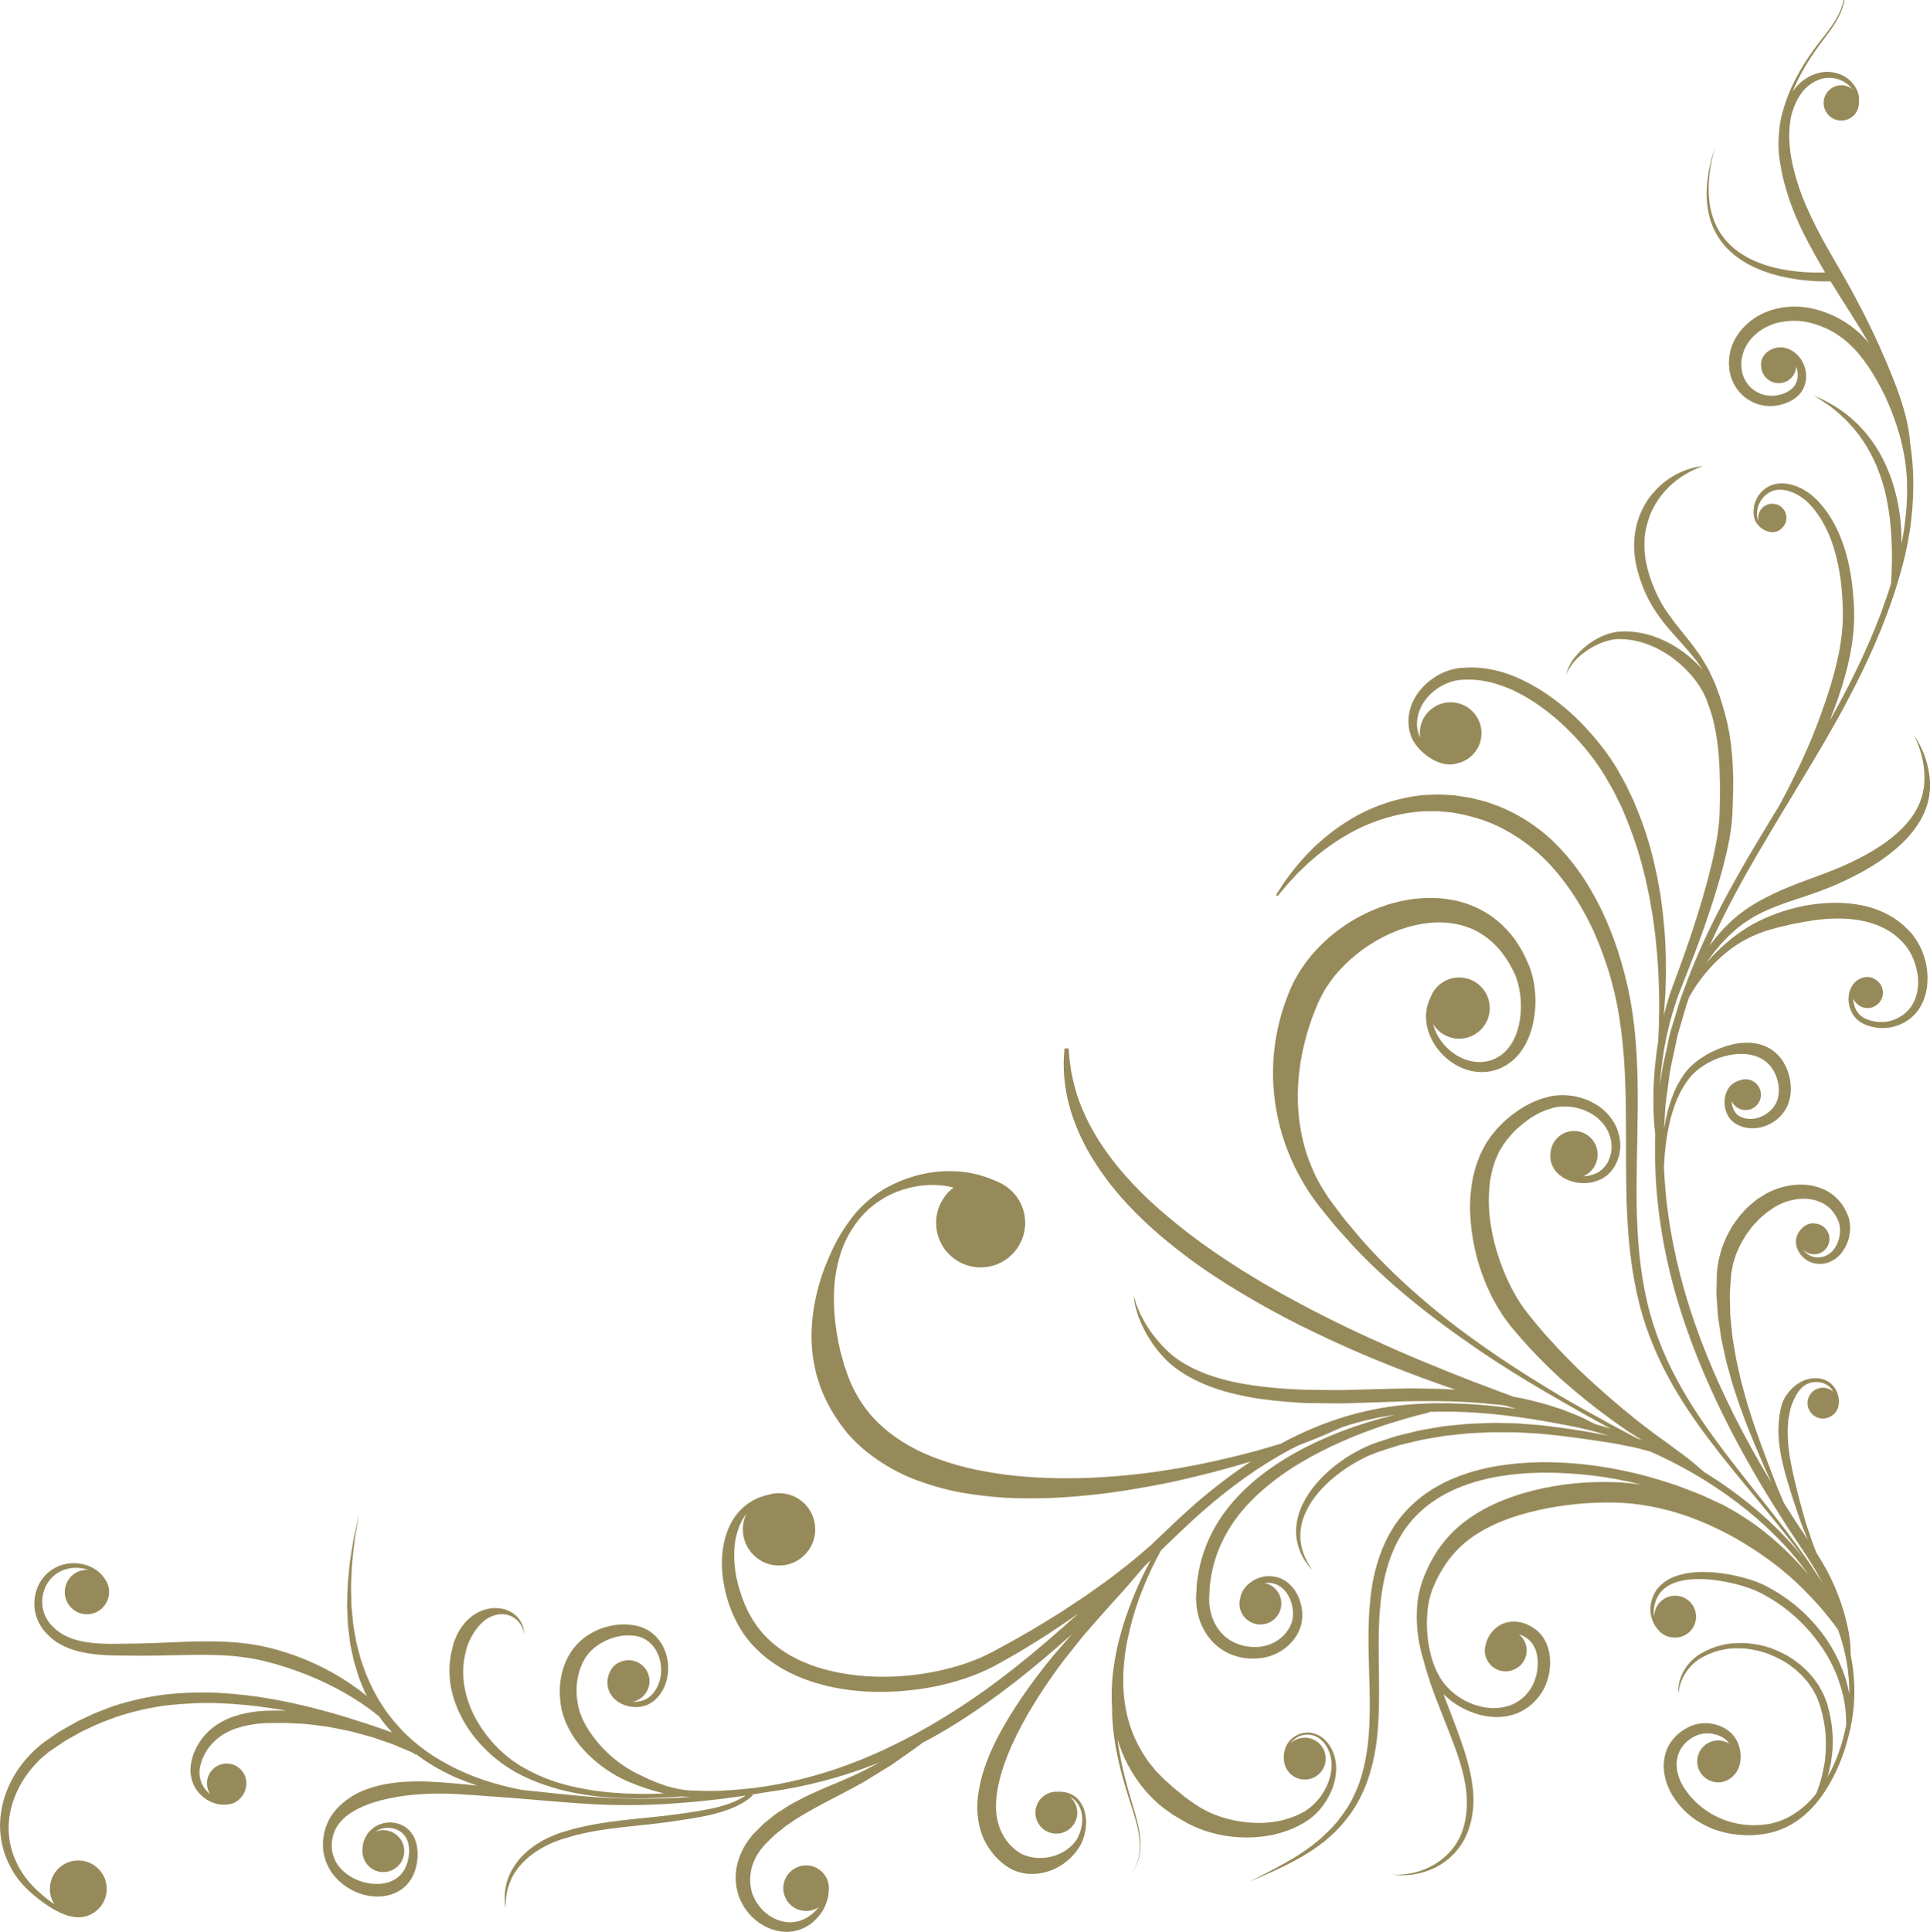 <?xml version="1.0" encoding="UTF-8" standalone="no"?>
<!-- Created with Inkscape (http://www.inkscape.org/) -->

<svg
   xmlns:dc="http://purl.org/dc/elements/1.1/"
   xmlns:cc="http://creativecommons.org/ns#"
   xmlns:rdf="http://www.w3.org/1999/02/22-rdf-syntax-ns#"
   xmlns:svg="http://www.w3.org/2000/svg"
   xmlns="http://www.w3.org/2000/svg"
   xmlns:sodipodi="http://sodipodi.sourceforge.net/DTD/sodipodi-0.dtd"
   xmlns:inkscape="http://www.inkscape.org/namespaces/inkscape"
   width="573.008"
   height="573.417"
   viewBox="0 0 573.008 573.417"
   id="svg3457"
   version="1.1"
   inkscape:version="0.91 r"
   sodipodi:docname="border_bottom_right.svg">
  <defs
     id="defs3459" />
  <sodipodi:namedview
     id="base"
     pagecolor="#ffffff"
     bordercolor="#666666"
     borderopacity="1.0"
     inkscape:pageopacity="0.0"
     inkscape:pageshadow="2"
     inkscape:zoom="0.35"
     inkscape:cx="898.64679"
     inkscape:cy="-224.72002"
     inkscape:document-units="px"
     inkscape:current-layer="layer1"
     showgrid="false"
     units="px"
     fit-margin-top="0"
     fit-margin-left="0"
     fit-margin-right="0"
     fit-margin-bottom="0"
     inkscape:window-width="1855"
     inkscape:window-height="1056"
     inkscape:window-x="65"
     inkscape:window-y="24"
     inkscape:window-maximized="1" />
  <g
     inkscape:label="Capa 1"
     inkscape:groupmode="layer"
     id="layer1"
     transform="translate(523.647,265.775)">
    <path
       inkscape:connector-curvature="0"
       id="path20"
       style="fill:#978a5a;fill-opacity:1;fill-rule:nonzero;stroke:none"
       d="m -222.208,283.283 0.013,0.006 c -0.051,-0.037 -0.084,-0.061 -0.013,-0.006 z M 49.162,-29.72 c -0.429,2.87 -1.585,5.89 -3.415,8.664 -1.809,2.789 -4.214,5.354 -6.957,7.63 -2.741,2.283 -5.789,4.34 -9.024,6.141 -3.224,1.799 -6.636,3.45 -10.075,4.85 -3.469,1.449 -6.974,2.546 -10.36,3.699 -3.401,1.101 -6.665,2.297 -9.648,3.716 -0.722,0.371 -1.439,0.74 -2.147,1.104 -0.714,0.37 -1.419,0.881 -2.119,1.308 l -1.041,0.662 -0.259,0.165 c 0.035,-0.022 -0.124,0.098 -0.176,0.138 l -0.465,0.359 c -0.614,0.481 -1.246,0.927 -1.806,1.446 -2.32,1.981 -4.325,4.107 -6.001,6.22 -1.035,1.306 -1.95,2.554 -2.786,3.771 1.897,-2.26 4.114,-4.481 6.647,-6.586 3.224,-2.646 6.931,-5.135 11.25,-6.972 4.159,-1.779 8.734,-3.2 13.526,-3.876 4.789,-0.662 9.825,-0.784 14.794,0.228 4.945,0.97 9.82,3.294 13.405,6.902 0.902,0.897 1.724,1.825 2.45,2.881 0.751,1.086 1.337,2.164 1.849,3.305 0.998,2.271 1.579,4.659 1.77,7.035 0.16,2.377 -0.033,4.76 -0.735,6.979 -0.698,2.212 -1.895,4.264 -3.538,5.789 -1.62,1.548 -3.606,2.551 -5.571,3.076 -0.256,0.066 -0.468,0.135 -0.76,0.196 -0.233,0.046 -0.45,0.098 -0.731,0.133 -0.54,0.087 -1.018,0.114 -1.52,0.13 -0.99,0.024 -1.952,-0.058 -2.881,-0.226 -1.86,-0.356 -3.587,-0.983 -5.03,-2.231 -1.312,-1.17 -2.105,-2.815 -2.43,-4.316 -0.701,-3.067 0.451,-6.07 2.419,-7.416 0.959,-0.682 2.022,-0.966 2.951,-0.971 0.938,0.005 1.734,0.302 2.277,0.669 0,0.002 0.013,0.005 0.013,0.009 1.394,0.785 2.348,2.261 2.348,3.975 0,2.529 -2.051,4.58 -4.58,4.58 -1.895,0 -3.521,-1.153 -4.218,-2.794 0,0.53 0.055,1.075 0.193,1.63 0.32,1.286 0.945,2.539 2.096,3.491 1.042,0.849 2.625,1.434 4.245,1.667 0.821,0.121 1.673,0.164 2.527,0.115 0.419,-0.026 0.873,-0.07 1.258,-0.146 0.185,-0.026 0.426,-0.087 0.655,-0.142 0.171,-0.044 0.411,-0.133 0.614,-0.196 1.695,-0.546 3.3,-1.481 4.558,-2.814 2.57,-2.644 3.538,-6.829 2.933,-10.874 -0.299,-2.027 -0.936,-4.044 -1.899,-5.894 -0.48,-0.914 -1.065,-1.82 -1.679,-2.594 -0.634,-0.806 -1.39,-1.591 -2.183,-2.289 -3.156,-2.876 -7.312,-4.499 -11.634,-5.247 -4.348,-0.724 -8.891,-0.59 -13.31,0.025 -4.429,0.631 -8.762,1.545 -12.955,2.736 -4.036,1.155 -7.85,2.987 -11.072,5.281 -3.248,2.277 -5.923,4.978 -8.166,7.636 -2.046,2.433 -3.658,4.891 -4.94,7.209 -1.08,3.084 -1.92,6.284 -2.871,9.41 l -0.417,1.427 c -0.117,0.4 -0.21,0.939 -0.316,1.401 l -0.616,2.876 c -0.41,1.914 -0.82,3.822 -1.228,5.726 -0.372,1.909 -0.551,3.846 -0.835,5.758 -0.246,1.917 -0.546,3.822 -0.745,5.731 -0.111,1.916 -0.223,3.826 -0.333,5.729 l -0.051,0.884 c 0.534,-3.339 1.351,-6.729 2.665,-10.034 0.801,-2.062 1.857,-4.069 3.179,-5.926 l 0.512,-0.721 0.52,-0.637 c 0.403,-0.456 0.812,-0.884 1.228,-1.28 0.844,-0.796 1.749,-1.514 2.695,-2.167 1.896,-1.308 3.958,-2.342 6.112,-3.165 2.161,-0.794 4.433,-1.399 6.814,-1.515 2.36,-0.119 4.881,0.225 7.107,1.411 1.117,0.57 2.121,1.354 2.993,2.234 0.854,0.889 1.56,1.941 2.074,2.938 1.114,2.171 1.644,4.376 1.72,6.643 0.079,2.241 -0.369,4.543 -1.524,6.513 -2.324,3.873 -6.489,5.781 -10.279,5.633 -1.911,-0.061 -3.694,-0.696 -5.12,-1.718 -0.855,-0.644 -1.33,-1.311 -1.765,-2.062 -0.412,-0.739 -0.672,-1.51 -0.815,-2.265 -0.57,-3.015 0.406,-5.861 2.394,-7.258 0.751,-0.49 1.489,-0.799 2.185,-0.983 0.468,-0.161 0.961,-0.268 1.484,-0.268 0.463,0 0.9,0.089 1.32,0.216 0.113,0.031 0.223,0.062 0.321,0.099 0.101,0.04 0.198,0.083 0.295,0.128 0.074,0.036 0.138,0.072 0.203,0.11 1.445,0.77 2.441,2.275 2.441,4.026 0,2.53 -2.05,4.581 -4.58,4.581 -1.821,0 -3.382,-1.073 -4.12,-2.614 0.016,0.481 0.079,0.974 0.217,1.464 0.14,0.55 0.376,1.087 0.689,1.57 0.28,0.47 0.739,0.971 1.104,1.21 1.03,0.677 2.401,1.05 3.78,0.993 2.77,-0.048 5.82,-1.824 7.311,-4.522 1.448,-2.632 1.101,-6.655 -0.578,-9.641 -0.894,-1.585 -2.05,-2.794 -3.571,-3.654 -1.499,-0.866 -3.331,-1.333 -5.275,-1.442 -3.911,-0.224 -8.17,1.004 -11.698,3.229 -0.886,0.552 -1.735,1.163 -2.521,1.837 -0.396,0.344 -0.759,0.69 -1.101,1.039 l -0.547,0.61 -0.464,0.599 c -1.292,1.644 -2.376,3.474 -3.23,5.402 -1.744,3.85 -2.721,7.981 -3.366,12.004 -0.461,2.993 -0.726,5.936 -0.848,8.794 0.517,12.761 2.752,25.037 6.008,36.41 3.797,13.351 8.944,25.501 14.346,36.362 3.791,7.625 7.72,14.62 11.566,20.99 -1.179,-2.579 -2.46,-5.41 -3.748,-8.5 -0.792,-1.824 -1.597,-3.764 -2.395,-5.741 -0.403,-0.994 -0.812,-2.005 -1.228,-3.033 -0.389,-1.046 -0.781,-2.109 -1.181,-3.185 -0.833,-2.147 -1.562,-4.39 -2.301,-6.686 -0.796,-2.279 -1.403,-4.675 -2.08,-7.096 -0.166,-0.606 -0.334,-1.215 -0.502,-1.826 -0.135,-0.62 -0.271,-1.242 -0.407,-1.867 -0.274,-1.251 -0.547,-2.513 -0.824,-3.78 -0.311,-1.262 -0.424,-2.574 -0.647,-3.871 -0.186,-1.305 -0.414,-2.611 -0.571,-3.935 -0.098,-1.333 -0.195,-2.671 -0.292,-4.014 l -0.145,-2.021 c -0.046,-0.675 0.013,-1.356 0.013,-2.036 0.028,-1.364 0.052,-2.731 0.08,-4.099 l 0.013,-0.514 0,-0.129 0.001,-0.064 c 0,0.007 0.037,-0.297 0.024,-0.198 l 0.034,-0.246 0.134,-0.985 0.27,-1.97 c 0.372,-1.406 0.689,-2.921 1.19,-4.263 0.557,-1.31 0.975,-2.694 1.712,-3.917 l 1.015,-1.881 c 0.347,-0.621 0.806,-1.173 1.205,-1.76 0.425,-0.571 0.809,-1.171 1.268,-1.712 l 1.434,-1.579 c 0.904,-1.097 2.091,-1.92 3.156,-2.844 0.521,-0.477 1.16,-0.812 1.755,-1.194 l 1.805,-1.104 c 0.772,-0.381 1.157,-0.565 1.871,-0.859 0.694,-0.259 1.401,-0.555 2.069,-0.721 1.34,-0.422 2.725,-0.656 4.104,-0.801 2.756,-0.286 5.589,0.064 8.15,1.094 1.286,0.497 2.458,1.249 3.531,2.07 0.49,0.469 1.016,0.896 1.45,1.4 0.406,0.524 0.885,0.994 1.205,1.56 0.733,1.113 1.242,2.164 1.698,3.451 0.077,0.279 0.163,0.499 0.234,0.824 l 0.179,1.031 c 0.069,0.666 0.101,1.27 0.062,1.889 -0.125,2.454 -0.95,4.706 -2.288,6.522 -1.284,1.843 -3.301,3.131 -5.364,3.501 -0.512,0.099 -1.032,0.085 -1.532,0.121 l -0.74,-0.08 -0.364,-0.043 -0.181,-0.022 -0.089,-0.011 c -0.188,-0.037 -0.075,-0.018 -0.126,-0.029 l -0.039,-0.013 -0.61,-0.186 c -0.195,-0.051 -0.406,-0.126 -0.647,-0.254 -0.459,-0.221 -0.914,-0.443 -1.251,-0.73 -1.451,-1.083 -2.407,-2.572 -2.725,-4.099 -0.12,-0.372 -0.106,-0.762 -0.115,-1.135 0,-0.199 -0.024,-0.345 0.013,-0.578 l 0.08,-0.48 c 0.176,-0.74 0.465,-1.316 0.79,-1.849 0.693,-1.028 1.551,-1.755 2.411,-2.159 0.865,-0.405 1.705,-0.458 2.336,-0.352 0.051,0.013 0.091,0.028 0.14,0.041 2.336,0.207 4.175,2.147 4.175,4.537 0,2.53 -2.051,4.581 -4.58,4.581 -1.354,0 -2.558,-0.599 -3.396,-1.532 0.458,0.649 1.054,1.235 1.784,1.67 0.297,0.22 0.605,0.315 0.9,0.446 l 0.228,0.1 0.309,0.069 0.624,0.138 c 0.349,0.011 0.704,0.022 1.062,0.034 0.374,-0.07 0.76,-0.08 1.127,-0.185 1.469,-0.407 2.845,-1.409 3.723,-2.914 0.484,-0.715 0.779,-1.576 1.051,-2.433 0.193,-0.885 0.361,-1.799 0.305,-2.719 0,-0.45 -0.079,-0.931 -0.15,-1.34 -0.051,-0.193 -0.098,-0.385 -0.135,-0.58 -0.051,-0.209 -0.179,-0.502 -0.266,-0.751 -0.336,-0.774 -0.86,-1.736 -1.445,-2.484 -2.317,-3.21 -6.684,-4.519 -11.017,-3.845 -1.084,0.176 -2.175,0.415 -3.224,0.814 -0.552,0.168 -0.999,0.405 -1.49,0.603 -0.455,0.203 -1.202,0.614 -1.565,0.818 l -1.436,0.97 c -0.475,0.33 -0.984,0.609 -1.403,1.03 -0.868,0.792 -1.829,1.478 -2.589,2.408 l -1.221,1.309 c -0.395,0.45 -0.719,0.963 -1.084,1.441 -0.346,0.494 -0.741,0.955 -1.051,1.475 l -0.926,1.567 c -0.685,1.015 -1.064,2.184 -1.6,3.283 -0.292,0.559 -0.391,1.109 -0.59,1.664 l -0.545,1.67 -0.36,1.956 -0.18,0.978 -0.041,0.223 0,0.007 -0.013,0.12 -0.031,0.479 -0.259,3.83 c -0.031,0.64 -0.115,1.275 -0.104,1.916 l 0.049,1.923 c 0.03,1.282 0.061,2.561 0.091,3.835 0.09,1.272 0.249,2.54 0.369,3.804 0.155,1.26 0.198,2.527 0.443,3.766 0.209,1.244 0.416,2.48 0.623,3.708 0.104,0.614 0.206,1.226 0.307,1.836 0.135,0.604 0.271,1.206 0.404,1.806 0.549,2.396 1.026,4.77 1.701,7.048 0.618,2.292 1.23,4.535 1.944,6.678 0.34,1.077 0.677,2.141 1.009,3.189 0.365,1.044 0.725,2.072 1.079,3.084 0.71,2.038 1.401,3.96 2.105,5.821 1.364,3.739 2.699,7.117 3.855,10.131 0.743,1.834 1.462,3.484 2.126,4.994 0.374,0.591 0.749,1.191 1.12,1.769 1.982,3.206 4.006,6.199 5.907,9.033 -0.362,-0.895 -0.731,-1.806 -1.115,-2.75 -0.916,-2.098 -1.604,-4.407 -2.43,-6.763 -0.83,-2.369 -1.562,-4.798 -2.326,-7.31 -0.771,-2.501 -1.44,-5.099 -1.985,-7.742 -0.28,-1.319 -0.435,-2.676 -0.655,-4.011 -0.077,-1.36 -0.194,-2.716 -0.194,-4.07 0.076,-2.715 0.35,-5.409 1.179,-7.936 0.54,-1.397 1.262,-2.449 2.118,-3.454 0.844,-0.983 1.812,-1.834 2.894,-2.466 l 0.393,-0.249 c 0.241,-0.136 0.289,-0.135 0.444,-0.209 0.256,-0.114 0.516,-0.217 0.764,-0.339 0.586,-0.169 1.19,-0.403 1.758,-0.46 0.57,-0.091 1.129,-0.166 1.686,-0.117 0.557,-0.021 1.094,0.104 1.617,0.215 2.105,0.449 3.714,2.038 4.395,3.574 0.73,1.564 0.861,3.129 0.6,4.381 -0.231,1.275 -0.965,2.147 -1.509,2.589 -0.125,0.106 -0.237,0.191 -0.343,0.264 -0.77,0.586 -1.719,0.949 -2.761,0.949 -2.53,0 -4.58,-2.051 -4.58,-4.581 0,-2.529 2.05,-4.579 4.58,-4.579 1.161,0 2.211,0.446 3.02,1.16 -0.642,-1.3 -1.934,-2.36 -3.65,-2.694 -0.45,-0.075 -0.906,-0.172 -1.386,-0.133 -0.477,-0.029 -0.956,0.058 -1.441,0.151 -0.499,0.069 -0.899,0.312 -1.363,0.461 -0.239,0.138 -0.472,0.292 -0.71,0.44 -0.091,0.061 -0.3,0.18 -0.295,0.195 l -0.291,0.258 c -1.531,1.367 -2.554,3.575 -3.259,5.501 -0.091,0.266 -0.175,0.588 -0.264,0.88 -0.052,0.172 -0.11,0.547 -0.165,0.814 -0.114,0.584 -0.229,1.171 -0.343,1.762 -0.149,0.586 -0.182,1.198 -0.215,1.811 -0.041,0.614 -0.084,1.231 -0.125,1.85 -0.02,1.245 0.069,2.511 0.117,3.779 0.154,1.271 0.236,2.553 0.446,3.831 0.407,2.558 0.953,5.11 1.554,7.631 0.601,2.507 1.202,5.027 1.875,7.384 0.677,2.368 1.224,4.699 2.006,6.819 0.361,1.073 0.714,2.115 1.055,3.124 0.334,1.012 0.665,1.988 1.06,2.89 0.161,0.393 0.318,0.776 0.471,1.154 1.978,3.107 3.714,6.145 4.936,9.023 0.801,1.625 1.355,3.259 1.946,4.756 0.561,1.512 0.96,2.98 1.396,4.315 0.735,2.721 1.298,5.045 1.495,7.029 0.328,1.961 0.325,3.405 0.347,4.395 0,0.291 0.013,0.527 0.015,0.734 1.185,5.896 1.424,11.87 0.649,17.596 -0.181,1.381 -0.434,2.743 -0.719,4.095 -0.034,0.325 -0.054,0.511 -0.054,0.511 l -0.061,-0.005 c -0.624,2.835 -1.435,5.601 -2.417,8.238 -1.518,4.071 -3.482,7.901 -5.914,11.354 -2.453,3.424 -5.47,6.454 -9.081,8.52 -1.798,1.041 -3.716,1.826 -5.706,2.349 -1.976,0.509 -3.969,0.744 -5.941,0.855 -1.979,0.069 -3.936,-0.07 -5.862,-0.335 -1.92,-0.305 -3.79,-0.796 -5.593,-1.44 -1.775,-0.71 -3.475,-1.56 -5.048,-2.583 -1.552,-1.046 -3.004,-2.223 -4.234,-3.576 -0.641,-0.626 -1.206,-1.441 -1.79,-2.149 l -0.691,-1.02 -0.343,-0.506 c -0.019,-0.024 -0.145,-0.223 -0.133,-0.21 l -0.085,-0.146 -0.17,-0.294 c -0.887,-1.574 -1.567,-3.251 -1.948,-4.994 -0.805,-3.455 -0.307,-7.253 1.569,-10.134 0.931,-1.427 2.123,-2.618 3.421,-3.514 1.3,-0.899 2.645,-1.594 4.192,-2.004 3.034,-0.771 6.03,-0.207 8.431,1.1 0.3,0.181 0.583,0.338 0.88,0.551 0.301,0.212 0.599,0.43 0.794,0.613 0.525,0.424 1.005,0.961 1.383,1.494 0.77,1.083 1.248,2.254 1.525,3.416 0.542,2.317 0.328,4.685 -0.721,6.567 -0.318,0.569 -0.709,1.064 -1.144,1.494 -1.136,1.216 -2.74,1.988 -4.535,1.988 -3.435,0 -6.22,-2.785 -6.22,-6.221 0,-3.435 2.785,-6.22 6.22,-6.22 1.192,0 2.297,0.352 3.244,0.935 -0.109,-0.158 -0.194,-0.331 -0.316,-0.477 -0.311,-0.37 -0.629,-0.682 -1.038,-0.966 -0.25,-0.199 -0.446,-0.305 -0.639,-0.421 -0.193,-0.12 -0.445,-0.235 -0.667,-0.351 -1.873,-0.85 -4.232,-1.103 -6.344,-0.445 -1.01,0.318 -2.1,0.938 -3.041,1.673 -0.954,0.733 -1.754,1.643 -2.357,2.678 -1.212,2.064 -1.504,4.715 -0.799,7.33 0.335,1.308 0.914,2.598 1.664,3.819 l 0.247,0.39 0.35,0.5 0.708,1.009 c 0.486,0.542 0.87,1.109 1.43,1.653 4.072,4.482 10.45,7.7 17.628,7.829 1.781,0.004 3.602,-0.087 5.381,-0.451 1.761,-0.362 3.525,-0.969 5.192,-1.82 3.181,-1.607 6.057,-4.062 8.451,-7.034 0.207,-0.575 0.56,-1.55 1.038,-2.871 0.27,-1.115 0.725,-2.414 1.018,-3.985 0.15,-0.784 0.311,-1.616 0.48,-2.496 0.087,-0.889 0.179,-1.824 0.275,-2.8 0.094,-1.954 0.134,-4.076 -0.094,-6.306 -0.204,-2.23 -0.656,-4.559 -1.33,-6.91 -0.076,-0.265 -0.163,-0.66 -0.23,-0.821 l -0.333,-0.895 c -0.233,-0.586 -0.426,-1.229 -0.694,-1.779 -0.581,-1.051 -1.066,-2.156 -1.85,-3.171 -0.667,-1.077 -1.554,-2 -2.393,-2.969 -0.434,-0.471 -0.938,-0.877 -1.404,-1.321 l -0.711,-0.655 -0.775,-0.58 c -2.011,-1.634 -4.361,-2.795 -6.706,-3.779 -2.371,-0.956 -4.843,-1.506 -7.261,-1.784 -2.419,-0.152 -4.806,-0.134 -6.978,0.405 -2.203,0.407 -4.156,1.276 -5.875,2.195 -1.731,0.932 -3.025,2.141 -4.032,3.361 -0.974,1.246 -1.679,2.461 -2.086,3.536 -0.256,0.521 -0.351,1.029 -0.495,1.456 -0.152,0.427 -0.201,0.806 -0.246,1.114 -0.104,0.619 -0.159,0.949 -0.159,0.949 l -0.091,-0.002 c 0,0 0.013,-0.338 0.022,-0.97 0.013,-0.32 0.013,-0.714 0.114,-1.166 0.1,-0.45 0.121,-1 0.343,-1.558 0.184,-0.571 0.379,-1.21 0.716,-1.854 0.281,-0.674 0.706,-1.336 1.17,-2.042 0.998,-1.349 2.373,-2.785 4.15,-3.835 1.782,-1.035 3.834,-2.022 6.157,-2.538 2.296,-0.646 4.829,-0.76 7.416,-0.676 2.584,0.206 5.239,0.706 7.806,1.644 2.529,0.996 5.05,2.229 7.241,3.95 l 0.841,0.616 0.777,0.695 c 0.51,0.472 1.055,0.907 1.532,1.411 0.927,1.035 1.896,2.031 2.645,3.196 0.848,1.075 1.462,2.362 2.124,3.579 0.3,0.61 0.482,1.206 0.729,1.802 l 0.344,0.89 c 0.164,0.427 0.184,0.661 0.281,0.999 0.685,2.49 1.134,4.957 1.323,7.317 0.217,2.361 0.158,4.61 -0.043,6.662 -0.138,1.021 -0.271,2.001 -0.398,2.933 -0.21,0.915 -0.41,1.782 -0.599,2.599 -0.101,0.542 -0.263,1.041 -0.427,1.524 2.665,-4.645 4.519,-9.946 5.579,-15.494 0.014,-0.738 -0.013,-1.705 -0.084,-2.98 -0.089,-1.353 -0.255,-2.995 -0.641,-4.841 -0.375,-1.846 -0.953,-3.895 -1.739,-6.072 -0.79,-2.176 -1.865,-4.455 -3.208,-6.742 -1.329,-2.299 -2.99,-4.56 -4.846,-6.779 -3.754,-4.396 -8.565,-8.431 -14.012,-11.326 -2.65,-1.469 -5.59,-2.425 -8.549,-3.176 -2.959,-0.724 -5.934,-1.222 -8.816,-1.375 -2.876,-0.13 -5.683,0.03 -8.158,0.761 -2.471,0.713 -4.549,2.125 -5.684,4.026 -0.586,0.934 -0.943,1.96 -1.16,2.966 -0.229,1.012 -0.311,1.99 -0.186,2.884 0.02,0.141 0.06,0.268 0.086,0.404 0.043,-3.397 2.804,-6.14 6.211,-6.14 3.435,0 6.221,2.785 6.221,6.22 0,3.436 -2.786,6.22 -6.221,6.22 -0.323,0 -0.632,-0.046 -0.943,-0.095 0.02,0.005 0.048,0.01 0.046,0.014 0,-0.028 -0.405,0.016 -1.129,-0.2 -0.709,-0.21 -1.776,-0.684 -2.75,-1.739 -0.984,-1.026 -1.936,-2.55 -2.38,-4.535 -0.42,-2.025 -0.126,-4.384 1.059,-6.659 1.194,-2.289 3.578,-4.089 6.282,-5.021 2.712,-0.98 5.724,-1.292 8.775,-1.239 3.059,0.061 6.19,0.454 9.303,1.171 3.091,0.728 6.268,1.66 9.191,3.24 2.884,1.516 5.614,3.32 8.096,5.345 2.495,2.013 4.71,4.276 6.672,6.607 3.913,4.694 6.565,9.84 8.113,14.46 0.651,1.936 1.083,3.772 1.377,5.469 0.071,-6.362 -1.061,-12.87 -3.333,-19.121 -0.286,-0.398 -0.706,-0.98 -1.251,-1.739 -1.146,-1.489 -2.821,-3.645 -5.178,-6.245 -2.35,-2.584 -5.287,-5.665 -8.987,-8.771 -0.464,-0.384 -0.935,-0.774 -1.413,-1.17 l -0.699,-0.578 -0.774,-0.595 c -1.041,-0.804 -2.114,-1.624 -3.206,-2.379 -2.17,-1.57 -4.594,-3.11 -7.114,-4.652 -5.086,-3.038 -10.878,-5.815 -17.231,-7.991 -6.39,-2.076 -13.287,-3.535 -20.59,-3.666 -7.279,-0.131 -14.938,0.547 -22.414,2.215 -7.44,1.665 -14.95,4.321 -20.906,8.88 -2.995,2.329 -5.518,5.145 -7.534,8.404 -2,3.263 -3.661,6.794 -4.296,10.421 -0.634,3.729 -0.615,7.614 -0.105,11.349 0.534,3.729 1.593,7.375 3.399,10.476 3.611,6.154 10.944,9.71 17.309,9.221 1.587,-0.136 3.118,-0.496 4.486,-1.124 1.367,-0.632 2.58,-1.494 3.594,-2.526 0.499,-0.529 0.96,-1.081 1.371,-1.673 0.181,-0.289 0.43,-0.63 0.554,-0.866 0.198,-0.349 0.405,-0.71 0.507,-0.976 0.531,-1.19 0.965,-2.574 1.154,-3.9 0.38,-2.67 0.092,-5.344 -0.99,-7.279 -0.12,-0.253 -0.28,-0.468 -0.434,-0.685 l -0.114,-0.165 c -0.001,-0.005 -0.077,-0.109 -0.015,-0.031 l -0.081,-0.098 -0.323,-0.388 c -0.289,-0.31 -0.721,-0.703 -1.141,-1.011 -0.731,-0.52 -1.532,-0.906 -2.336,-1.144 1.394,1.141 2.304,2.854 2.304,4.796 0,2.785 -1.844,5.115 -4.367,5.907 -0.152,0.061 -0.311,0.11 -0.475,0.147 -0.081,0.019 -0.161,0.036 -0.244,0.051 -0.013,0.001 -0.019,0.005 -0.03,0.006 -0.014,0.001 -0.028,-10e-4 -0.04,0 -0.347,0.06 -0.7,0.107 -1.065,0.107 -3.435,0 -6.22,-2.785 -6.22,-6.22 0,-0.615 0.116,-1.198 0.282,-1.758 0.339,-1.509 1.134,-2.962 2.279,-4.209 0.439,-0.468 0.946,-0.895 1.52,-1.28 0.279,-0.188 0.6,-0.369 0.964,-0.545 l 0.193,-0.089 0.145,-0.062 0.128,-0.046 0.514,-0.182 c 1.391,-0.438 2.919,-0.502 4.374,-0.215 1.462,0.286 2.866,0.886 4.156,1.755 0.645,0.454 1.229,0.925 1.863,1.596 l 0.336,0.384 0.084,0.095 c 0.119,0.142 0.085,0.113 0.135,0.176 l 0.179,0.255 c 0.242,0.339 0.481,0.682 0.666,1.052 1.603,2.939 1.905,6.372 1.327,9.666 -0.305,1.669 -0.791,3.279 -1.659,4.92 -0.226,0.453 -0.435,0.766 -0.646,1.103 -0.279,0.45 -0.527,0.74 -0.796,1.117 -0.544,0.705 -1.156,1.369 -1.819,1.996 -1.343,1.238 -2.94,2.252 -4.683,2.946 -1.744,0.694 -3.624,1.034 -5.504,1.099 -3.776,0.074 -7.519,-0.991 -10.89,-2.803 -1.941,-1.05 -3.791,-2.395 -5.418,-4.001 0.626,1.663 1.272,3.344 1.939,5.054 1.201,3.066 2.368,6.196 3.473,9.376 1.086,3.188 2.101,6.434 2.736,9.739 0.626,3.299 0.951,6.649 0.641,9.88 -0.09,0.805 -0.165,1.6 -0.339,2.397 l -0.23,1.18 -0.294,1.099 c -0.388,1.522 -0.995,2.941 -1.654,4.277 -1.409,2.636 -3.32,4.772 -5.346,6.357 -2.029,1.596 -4.189,2.605 -6.145,3.264 -1.964,0.652 -3.744,0.971 -5.214,1.075 -0.733,0.085 -1.391,0.083 -1.964,0.074 -0.573,0.011 -1.055,-0.011 -1.444,-0.055 -0.781,-0.064 -1.198,-0.099 -1.198,-0.099 0,0 0.417,-0.001 1.201,-0.002 0.393,0.011 0.875,-0.007 1.438,-0.066 0.562,-0.037 1.206,-0.096 1.923,-0.223 2.839,-0.404 6.966,-1.654 10.683,-4.848 1.846,-1.581 3.533,-3.658 4.725,-6.149 0.552,-1.265 1.054,-2.592 1.347,-4.01 l 0.245,-1.11 0.156,-1.083 c 0.122,-0.714 0.161,-1.469 0.212,-2.223 0.223,-3.02 -0.155,-6.171 -0.823,-9.309 -0.677,-3.143 -1.73,-6.27 -2.869,-9.376 -1.161,-3.104 -2.405,-6.205 -3.594,-9.264 -1.195,-3.053 -2.42,-6.075 -3.422,-9.076 -0.777,-2.325 -1.513,-4.609 -2.071,-6.859 -0.547,-1.695 -0.973,-3.435 -1.298,-5.192 -0.749,-3.966 -0.938,-8.074 -0.501,-12.239 0.472,-4.287 2.059,-8.273 4.014,-12.004 1.979,-3.746 4.702,-7.247 7.93,-10.102 6.606,-5.779 14.686,-8.969 22.666,-10.994 8.043,-1.961 16.133,-2.703 24.017,-2.396 2.669,0.113 5.357,0.355 7.982,0.748 -4.89,-1.222 -9.992,-2.191 -15.274,-2.799 -7.815,-0.866 -15.995,-1.156 -24.136,-0.119 -4.064,0.521 -8.117,1.355 -12.005,2.688 -3.896,1.298 -7.621,3.105 -10.945,5.46 -3.339,2.335 -6.185,5.303 -8.446,8.643 -1.075,1.71 -2.089,3.454 -2.861,5.331 -0.205,0.481 -0.431,0.969 -0.62,1.444 l -0.504,1.403 c -0.361,0.916 -0.621,1.91 -0.916,2.876 -2.217,7.815 -2.462,16.02 -2.438,23.922 0.043,7.925 0.333,15.679 -0.198,23.071 -0.521,7.376 -2.066,14.409 -4.951,20.291 -1.407,2.951 -3.178,5.566 -5.074,7.845 -0.915,1.171 -1.954,2.179 -2.924,3.19 -1.054,0.996 -2.041,1.815 -3.036,2.675 -4.18,3.294 -8.175,5.442 -11.525,7.103 -3.341,1.663 -6.031,2.814 -7.861,3.606 -1.831,0.789 -2.808,1.209 -2.808,1.209 0,0 0.948,-0.484 2.723,-1.391 1.768,-0.92 4.381,-2.235 7.621,-4.036 3.224,-1.796 7.12,-4.176 10.93,-7.503 0.921,-0.881 1.946,-1.827 2.865,-2.746 0.904,-1.005 1.871,-2.002 2.71,-3.154 1.745,-2.241 3.348,-4.782 4.594,-7.634 2.572,-5.681 3.797,-12.429 4.134,-19.617 0.396,-7.202 -0.081,-14.869 -0.205,-22.88 -0.056,-4.005 -0.034,-8.104 0.276,-12.268 0.309,-4.157 0.891,-8.398 2.092,-12.551 0.315,-1.036 0.589,-2.072 0.996,-3.114 l 0.57,-1.56 c 0.201,-0.501 0.419,-0.97 0.627,-1.456 0.838,-2.022 1.951,-3.949 3.135,-5.816 2.482,-3.666 5.631,-6.926 9.264,-9.461 3.623,-2.559 7.634,-4.486 11.769,-5.86 4.131,-1.407 8.384,-2.271 12.617,-2.809 8.479,-1.056 16.896,-0.794 24.891,0.245 7.997,1.029 15.629,2.81 22.634,5.138 0.881,0.279 1.755,0.555 2.623,0.83 0.855,0.328 1.704,0.652 2.547,0.975 1.679,0.656 3.356,1.269 4.957,1.936 1.559,0.721 3.092,1.431 4.598,2.129 0.765,0.375 1.47,0.634 2.265,1.095 0.721,0.405 1.438,0.806 2.144,1.204 5.628,3.226 10.36,6.855 14.18,10.434 1.992,1.706 3.626,3.536 5.227,5.133 1.231,1.296 2.309,2.569 3.322,3.739 -2.325,-3.28 -4.906,-6.431 -7.719,-9.412 -6.747,-7.157 -14.685,-13.476 -23.384,-18.858 -5.069,-3.132 -10.406,-5.952 -15.955,-8.402 -0.657,-0.177 -1.396,-0.376 -2.226,-0.599 -1.761,-0.565 -3.936,-0.882 -6.409,-1.406 -2.454,-0.55 -5.316,-0.911 -8.406,-1.387 -3.081,-0.459 -6.5,-0.917 -10.012,-1.343 -1.792,-0.188 -3.635,-0.38 -5.515,-0.578 -1.874,-0.14 -3.771,-0.212 -5.709,-0.328 -1.929,-0.154 -3.919,-0.065 -5.916,-0.095 -1.001,0.01 -2.009,-0.03 -3.02,-0.005 -1.01,0.046 -2.025,0.095 -3.045,0.142 -2.039,0.087 -4.095,0.164 -6.141,0.431 l -3.083,0.329 -1.541,0.169 -1.53,0.261 c -2.034,0.366 -4.093,0.623 -6.099,1.077 -2,0.48 -3.994,0.96 -5.97,1.436 -3.851,1.282 -7.76,2.303 -11.076,4.109 -3.384,1.754 -6.455,3.861 -9.101,6.147 -2.607,2.321 -4.824,4.81 -6.37,7.409 -0.765,1.3 -1.399,2.604 -1.857,3.897 -0.431,1.299 -0.725,2.572 -0.84,3.791 -0.259,2.44 0.139,4.614 0.701,6.314 0.557,1.711 1.274,2.962 1.752,3.812 0.522,0.83 0.802,1.272 0.802,1.272 l -0.061,0.048 c 0,0 -0.334,-0.406 -0.961,-1.17 -0.312,-0.385 -0.642,-0.901 -1.056,-1.495 -0.347,-0.631 -0.801,-1.337 -1.15,-2.209 -0.751,-1.708 -1.411,-3.973 -1.377,-6.65 0.065,-2.665 0.812,-5.673 2.364,-8.557 1.521,-2.9 3.735,-5.699 6.434,-8.245 2.705,-2.544 5.885,-4.859 9.46,-6.768 1.786,-0.946 3.688,-1.847 5.641,-2.494 1.955,-0.639 3.933,-1.285 5.928,-1.938 2.034,-0.497 4.084,-0.999 6.144,-1.502 2.064,-0.475 4.175,-0.748 6.264,-1.131 l 1.573,-0.263 1.584,-0.164 3.16,-0.316 c 2.101,-0.26 4.204,-0.326 6.29,-0.403 1.044,-0.043 2.081,-0.084 3.116,-0.125 1.032,-0.015 2.061,0.018 3.083,0.036 2.045,0.072 4.059,0.024 6.05,0.223 1.985,0.156 3.949,0.276 5.846,0.459 1.877,0.235 3.714,0.466 5.501,0.69 1.846,0.225 3.538,0.531 5.23,0.78 1.679,0.269 3.304,0.486 4.855,0.806 1.482,0.289 2.902,0.546 4.26,0.81 -2.44,-0.769 -4.909,-1.459 -7.407,-2.047 -2.553,-0.603 -5.184,-1.09 -7.816,-1.589 -5.245,-0.975 -10.553,-1.821 -15.895,-2.441 -7.351,-0.855 -14.809,-1.27 -22.241,-0.973 l 0.033,0.185 c 0,0 -2.698,0.561 -7.346,1.919 -4.638,1.36 -11.238,3.462 -18.781,6.806 -3.774,1.661 -7.758,3.68 -11.8,6.062 -4.037,2.39 -8.09,5.237 -11.879,8.595 -3.788,3.349 -7.285,7.279 -9.909,11.809 -2.671,4.492 -4.482,9.557 -5.155,14.814 -0.249,1.302 -0.236,2.638 -0.315,3.96 l -0.049,0.994 -0.013,0.237 0,0.05 0,0.13 0.021,0.52 0.04,1.04 0.124,0.87 c 0.134,1.163 0.505,2.395 0.911,3.529 0.497,1.106 1.028,2.209 1.779,3.144 2.819,3.925 7.918,5.606 12.508,4.986 4.586,-0.564 8.539,-4.025 9.349,-8.047 0.746,-4.044 -1.17,-8.613 -4.362,-10.214 -0.78,-0.406 -1.694,-0.596 -2.498,-0.655 l -0.744,-0.013 c -0.233,0.006 -0.412,0.045 -0.62,0.061 0,0 -0.013,0.002 -0.015,0.002 2.814,0.595 4.928,3.09 4.928,6.081 0,3.436 -2.785,6.221 -6.22,6.221 -3.435,0 -6.221,-2.785 -6.221,-6.221 0,-0.618 0.119,-1.202 0.286,-1.768 0.152,-0.755 0.396,-1.525 0.849,-2.196 1.989,-3.156 6.509,-5.326 11.166,-3.486 2.205,0.969 3.991,2.866 5.056,5.109 0.534,1.126 0.919,2.337 1.135,3.607 0.219,1.33 0.259,2.58 0.06,3.96 -0.854,5.514 -5.844,9.984 -11.578,10.884 -2.906,0.456 -5.851,0.28 -8.725,-0.728 -2.848,-1.001 -5.457,-2.861 -7.315,-5.324 -0.976,-1.198 -1.685,-2.578 -2.322,-3.976 -0.547,-1.448 -1.004,-2.871 -1.22,-4.46 l -0.166,-1.189 -0.055,-1.039 -0.028,-0.52 -0.016,-0.35 0.013,-0.273 0.05,-1.087 c 0.081,-1.449 0.077,-2.905 0.344,-4.344 0.735,-5.779 2.736,-11.398 5.67,-16.305 2.938,-4.92 6.761,-9.09 10.819,-12.589 4.066,-3.507 8.406,-6.33 12.644,-8.713 4.242,-2.388 8.441,-4.249 12.357,-5.817 6.72,-2.661 12.665,-4.317 17.238,-5.41 -0.028,0.004 -0.052,0.005 -0.08,0.009 -5.34,0.735 -10.533,1.948 -15.689,3.67 -1.235,0.546 -2.621,1.161 -4.17,1.846 -2.489,1.074 -5.388,2.257 -8.664,3.49 -0.723,0.36 -1.451,0.711 -2.165,1.087 -9.615,5.054 -18.449,11.535 -26.595,18.707 -4.076,3.566 -7.971,7.39 -11.912,11.156 -0.076,0.072 -0.15,0.145 -0.226,0.217 -0.393,0.708 -0.815,1.486 -1.276,2.374 -1.101,2.087 -2.328,4.683 -3.599,7.71 -1.276,3.026 -2.555,6.509 -3.634,10.389 -1.08,3.875 -2.03,8.137 -2.471,12.688 -0.425,4.541 -0.405,9.371 0.519,14.16 0.904,4.789 2.755,9.466 5.449,13.623 l 1.026,1.552 c 0.346,0.515 0.776,0.975 1.157,1.465 l 1.174,1.45 c 0.425,0.459 0.88,0.892 1.314,1.343 l 1.306,1.345 1.423,1.239 c 0.479,0.409 0.931,0.846 1.396,1.27 l 1.476,1.194 c 1,0.78 1.927,1.657 3.016,2.345 l 1.58,1.1 0.79,0.551 0.198,0.139 c -0.024,-0.013 0.124,0.074 -0.041,-0.018 l 0.055,0.033 0.109,0.064 0.438,0.256 c 1.238,0.746 2.174,1.206 3.295,1.718 1.129,0.506 2.3,0.922 3.479,1.316 4.751,1.464 9.796,2.002 14.568,1.442 2.379,-0.297 4.68,-0.88 6.815,-1.74 0.521,-0.237 1.075,-0.417 1.569,-0.698 0.476,-0.253 1.051,-0.57 1.446,-0.765 0.475,-0.333 1.046,-0.664 1.431,-0.991 0.405,-0.33 0.821,-0.636 1.209,-1.035 3.174,-3.004 5.125,-7.09 5.36,-10.945 0.115,-1.929 -0.224,-3.804 -0.979,-5.414 -0.755,-1.619 -1.927,-2.95 -3.288,-3.679 -1.381,-0.761 -2.946,-0.875 -4.271,-0.574 -1.333,0.319 -2.421,1.036 -3.185,1.86 -0.152,0.179 -0.281,0.36 -0.406,0.54 1.107,-1.018 2.571,-1.654 4.194,-1.654 3.435,0 6.22,2.786 6.22,6.221 0,3.435 -2.785,6.22 -6.22,6.22 -2.789,0 -5.121,-1.846 -5.911,-4.375 l -0.013,0.004 c 0,0 -0.013,-0.05 -0.016,-0.1 -0.165,-0.559 -0.281,-1.137 -0.281,-1.749 0,-0.077 0.02,-0.15 0.024,-0.226 -0.092,-1.316 0.206,-3.479 1.931,-5.326 0.873,-0.885 2.07,-1.656 3.531,-1.989 1.445,-0.362 3.155,-0.23 4.715,0.539 3.165,1.599 5.294,5.425 5.345,9.73 0.052,4.308 -1.78,8.838 -5.025,12.579 -0.389,0.476 -0.873,0.925 -1.351,1.381 -0.486,0.472 -0.929,0.775 -1.4,1.175 -0.547,0.362 -1.097,0.728 -1.65,1.094 -0.534,0.364 -1.124,0.627 -1.691,0.948 -2.31,1.192 -4.834,2.075 -7.465,2.667 -5.27,1.121 -10.953,1.131 -16.543,-0.098 -1.391,-0.336 -2.786,-0.709 -4.16,-1.192 -1.377,-0.481 -2.909,-1.126 -4.035,-1.694 l -0.458,-0.219 -0.115,-0.056 -0.058,-0.026 -0.15,-0.084 -0.23,-0.134 -0.925,-0.535 -1.854,-1.076 c -1.26,-0.681 -2.425,-1.542 -3.594,-2.393 -4.678,-3.422 -8.42,-8.14 -11.119,-13.18 -1.326,-2.486 -2.344,-5.08 -3.098,-7.701 0.09,0.689 0.184,1.386 0.269,2.1 0.286,1.64 0.59,3.337 0.936,5.055 0.411,1.702 0.757,3.453 1.235,5.17 0.463,1.721 0.906,3.446 1.42,5.13 0.496,1.689 0.986,3.349 1.459,4.957 0.924,3.225 1.51,6.341 1.509,9.04 -0.02,1.349 -0.172,2.579 -0.427,3.643 -0.142,0.527 -0.294,1.018 -0.455,1.46 -0.195,0.431 -0.344,0.84 -0.532,1.184 -0.194,0.34 -0.369,0.642 -0.52,0.907 -0.165,0.255 -0.331,0.454 -0.451,0.625 -0.25,0.336 -0.383,0.516 -0.383,0.516 0,0 0.13,-0.184 0.371,-0.525 0.117,-0.172 0.279,-0.376 0.438,-0.634 0.145,-0.266 0.311,-0.573 0.497,-0.915 0.18,-0.344 0.319,-0.756 0.502,-1.186 0.15,-0.444 0.291,-0.934 0.42,-1.459 0.23,-1.06 0.354,-2.281 0.345,-3.614 -0.058,-2.672 -0.705,-5.742 -1.694,-8.932 -0.506,-1.595 -1.031,-3.244 -1.565,-4.919 -0.55,-1.669 -1.034,-3.395 -1.536,-5.114 -0.517,-1.716 -0.905,-3.467 -1.355,-5.174 -0.388,-1.721 -0.731,-3.426 -1.056,-5.077 -0.235,-1.667 -0.52,-3.272 -0.686,-4.81 -0.119,-1.541 -0.264,-2.999 -0.335,-4.348 0,-0.801 -0.013,-1.549 -0.013,-2.265 -0.325,-4.944 0.024,-9.689 0.776,-14.086 0.794,-4.701 1.959,-9.035 3.294,-12.931 1.345,-3.894 2.771,-7.38 4.161,-10.409 1.133,-2.465 2.235,-4.607 3.217,-6.461 -0.593,0.569 -1.181,1.135 -1.772,1.702 -0.724,0.844 -1.82,2.121 -3.255,3.795 -0.676,0.785 -1.424,1.656 -2.239,2.605 -0.838,0.927 -1.746,1.934 -2.715,3.007 -1.94,2.146 -4.141,4.566 -6.452,7.24 -1.164,1.331 -2.379,2.719 -3.635,4.154 -1.181,1.486 -2.404,3.022 -3.659,4.601 -2.551,3.112 -5.048,6.591 -7.504,10.231 -4.894,7.272 -9.629,15.463 -12.526,24.076 -1.409,4.29 -2.344,8.705 -2.127,12.836 0.216,4.125 1.741,7.784 4.405,10.491 0.34,0.333 0.71,0.639 1.058,0.961 l 0.263,0.239 0.066,0.06 0.024,0.022 0.045,0.033 0.67,0.474 c 0.205,0.131 0.485,0.374 0.626,0.412 0.158,0.07 0.31,0.147 0.463,0.229 0.163,0.076 0.276,0.18 0.476,0.247 l 0.585,0.219 c 1.562,0.574 3.315,0.833 5.066,0.729 3.52,-0.147 6.999,-1.716 9.176,-4.18 1.143,-1.204 1.779,-2.704 2.224,-4.139 0.216,-0.809 0.309,-1.516 0.388,-2.232 0.014,-0.366 0.028,-0.726 0.041,-1.081 -0.029,-0.354 -0.055,-0.701 -0.083,-1.044 -0.309,-2.641 -1.826,-4.66 -3.551,-5.44 1.314,1.14 2.164,2.804 2.164,4.68 0,3.436 -2.785,6.221 -6.22,6.221 -3.435,0 -6.221,-2.785 -6.221,-6.221 0,-2.529 1.515,-4.695 3.683,-5.668 l -0.013,-0.03 c 0,0 0.044,-0.011 0.122,-0.031 0.746,-0.316 1.565,-0.491 2.426,-0.491 0.089,0 0.171,0.022 0.261,0.026 1.067,-0.076 2.431,-0.021 3.933,0.613 2.067,0.849 3.938,3.176 4.444,6.181 0.051,0.375 0.104,0.756 0.156,1.144 0.015,0.39 0.031,0.785 0.048,1.186 -0.02,0.815 -0.084,1.68 -0.23,2.453 -0.316,1.691 -0.882,3.467 -1.955,5.072 -2.074,3.205 -5.534,6.109 -10.081,7.26 -2.252,0.559 -4.79,0.706 -7.32,0.03 -2.737,-0.699 -4.884,-2.284 -6.656,-4.022 -1.808,-1.796 -3.33,-4.009 -4.367,-6.449 -1.038,-2.446 -1.549,-5.09 -1.669,-7.689 -0.142,-2.61 0.194,-5.17 0.691,-7.646 0.512,-2.475 1.226,-4.885 2.126,-7.189 1.755,-4.634 4.067,-8.938 6.522,-13.012 2.479,-4.064 5.126,-7.897 7.811,-11.498 2.696,-3.6 5.379,-6.982 8.145,-10.044 0.959,-1.093 1.895,-2.156 2.816,-3.204 -10.991,9.831 -22.346,18.992 -34.481,26.576 -3.243,2.044 -6.548,3.935 -9.901,5.68 -0.501,0.386 -1.01,0.776 -1.538,1.17 -2.484,1.73 -5.137,3.674 -8.029,5.612 -1.484,0.914 -3.007,1.853 -4.566,2.814 -0.78,0.48 -1.57,0.966 -2.365,1.456 -0.786,0.51 -1.656,0.966 -2.462,1.414 -1.64,0.92 -3.341,1.825 -5.088,2.726 -1.719,0.895 -3.46,1.8 -5.214,2.712 -3.419,1.879 -6.933,3.696 -10.054,5.933 l -1.201,0.802 -1.109,0.9 -2.232,1.769 -2,1.978 -0.999,0.981 -0.87,1.048 -0.464,0.569 -0.33,0.514 c -0.217,0.346 -0.458,0.666 -0.67,1.026 -0.37,0.772 -0.835,1.51 -1.079,2.317 -0.656,1.569 -0.876,3.223 -0.934,4.825 0.028,0.802 0.018,1.606 0.214,2.377 0.08,0.369 0.117,0.829 0.226,1.123 0.134,0.44 0.27,0.899 0.406,1.188 0.535,1.37 1.403,2.76 2.395,3.879 2.002,2.291 4.695,3.709 7.308,4.054 2.63,0.399 5.062,-0.424 6.936,-1.681 1.177,-0.797 2.105,-1.738 2.85,-2.689 -1.067,0.701 -2.341,1.113 -3.712,1.113 -3.736,0 -6.768,-3.03 -6.768,-6.768 0,-3.737 3.031,-6.768 6.768,-6.768 3.736,0 6.768,3.03 6.768,6.768 0,0.236 -0.013,0.471 -0.036,0.703 -0.024,0.955 -0.194,2.255 -0.769,3.803 -0.624,1.738 -1.837,3.73 -3.84,5.479 -1.946,1.756 -5.015,3.119 -8.436,2.96 -3.406,-0.117 -6.97,-1.714 -9.742,-4.42 -1.394,-1.377 -2.527,-2.985 -3.425,-4.945 -0.254,-0.532 -0.393,-0.943 -0.551,-1.371 -0.219,-0.566 -0.276,-1.034 -0.419,-1.561 -0.301,-1.024 -0.37,-2.091 -0.45,-3.171 -0.041,-2.149 0.255,-4.361 1.024,-6.409 0.307,-1.06 0.841,-2.014 1.308,-3.013 0.27,-0.492 0.596,-0.98 0.899,-1.468 l 0.469,-0.731 0.458,-0.594 0.459,-0.584 0.228,-0.294 0.115,-0.146 0.058,-0.074 0.028,-0.036 c 0.168,-0.199 0.068,-0.075 0.114,-0.129 l 1.121,-1.117 2.257,-2.239 2.481,-1.969 1.255,-0.968 1.323,-0.845 2.646,-1.681 2.734,-1.45 c 1.805,-1.005 3.667,-1.77 5.487,-2.631 3.671,-1.629 7.216,-3.005 10.656,-4.595 1.754,-0.736 3.296,-1.606 4.919,-2.434 0.926,-0.479 1.811,-0.939 2.711,-1.405 -11.008,4.397 -22.296,7.319 -33.349,8.81 -0.18,0.024 -0.357,0.043 -0.536,0.068 -0.276,0.046 -0.594,0.099 -0.953,0.16 -0.805,0.141 -1.837,0.314 -3.046,0.505 l 0.209,0.255 c 0,0 -0.26,0.225 -0.749,0.645 -0.481,0.406 -1.334,1.041 -2.39,1.657 -1.08,0.614 -2.434,1.285 -4.045,1.866 -1.606,0.596 -3.455,1.144 -5.489,1.623 -2.033,0.485 -4.256,0.863 -6.596,1.239 -2.331,0.38 -4.82,0.733 -7.364,1.081 -2.579,0.305 -5.234,0.634 -7.921,0.884 -2.685,0.28 -5.407,0.565 -8.107,0.939 -2.697,0.384 -5.389,0.805 -7.982,1.425 -0.649,0.149 -1.302,0.28 -1.942,0.441 -0.631,0.185 -1.261,0.369 -1.886,0.552 -0.626,0.182 -1.248,0.365 -1.866,0.546 -0.568,0.164 -1.215,0.42 -1.811,0.621 -4.666,1.732 -8.625,4.469 -11.152,7.54 -1.252,1.541 -2.219,3.13 -2.771,4.664 -0.326,0.749 -0.507,1.495 -0.736,2.17 -0.136,0.695 -0.294,1.335 -0.379,1.923 -0.059,0.593 -0.111,1.123 -0.156,1.583 -0.029,0.463 -0.018,0.859 -0.025,1.18 -0.009,0.645 -0.013,0.99 -0.013,0.99 0,0 -0.044,-0.341 -0.126,-0.983 -0.033,-0.321 -0.113,-0.718 -0.131,-1.188 -0.004,-0.472 -0.009,-1.015 -0.015,-1.623 0.024,-0.609 0.113,-1.28 0.177,-2.019 0.166,-0.715 0.246,-1.529 0.541,-2.336 0.47,-1.659 1.37,-3.419 2.591,-5.16 1.226,-1.745 2.87,-3.41 4.836,-4.855 1.955,-1.464 4.221,-2.681 6.7,-3.68 0.619,-0.224 1.171,-0.471 1.856,-0.681 0.637,-0.19 1.279,-0.38 1.924,-0.574 0.646,-0.191 1.295,-0.385 1.948,-0.579 0.657,-0.17 1.326,-0.307 1.994,-0.463 2.665,-0.651 5.409,-1.094 8.145,-1.496 5.478,-0.777 10.979,-1.249 16.046,-1.795 2.564,-0.314 5.013,-0.624 7.345,-0.968 2.329,-0.331 4.509,-0.703 6.501,-1.103 1.992,-0.4 3.789,-0.869 5.34,-1.386 1.558,-0.506 2.848,-1.096 3.874,-1.635 0.715,-0.375 1.255,-0.706 1.699,-1.006 -0.466,0.07 -0.931,0.14 -1.44,0.214 -2.771,0.405 -6.139,0.861 -10.019,1.266 -3.877,0.417 -8.264,0.801 -13.061,1.071 -4.787,0.269 -10.029,0.371 -15.515,0.235 -5.54,-0.139 -11.312,-0.579 -17.289,-1.074 -5.975,-0.507 -12.104,-1.04 -18.37,-1.461 -6.286,-0.465 -12.624,-1.045 -18.885,-0.754 -3.123,0.131 -6.214,0.42 -9.213,0.959 -2.999,0.532 -5.941,1.238 -8.633,2.291 -2.68,1.056 -5.259,2.41 -7.21,4.349 -0.966,0.966 -1.784,2.061 -2.317,3.284 -0.115,0.31 -0.27,0.616 -0.355,0.929 l -0.169,0.541 -0.117,0.474 c -0.142,0.647 -0.251,1.335 -0.278,2.001 -0.155,2.69 0.819,5.31 2.559,7.221 1.71,1.934 3.987,3.276 6.33,3.989 2.336,0.735 4.75,0.896 6.876,0.48 2.126,-0.431 3.94,-1.475 5.152,-3.065 1.241,-1.556 1.833,-3.684 2.011,-5.596 0.029,-0.55 0.059,-1.104 0.024,-1.51 -0.006,-0.435 -0.079,-0.917 -0.169,-1.347 -0.181,-0.879 -0.51,-1.685 -0.98,-2.364 -0.934,-1.366 -2.411,-2.18 -3.881,-2.431 -1.479,-0.274 -2.92,-0.007 -4.076,0.514 -0.357,0.165 -0.676,0.357 -0.976,0.56 0.746,-0.318 1.569,-0.494 2.431,-0.494 3.435,0 6.221,2.785 6.221,6.22 0,3.436 -2.786,6.221 -6.221,6.221 -3.317,0 -6.005,-2.605 -6.186,-5.878 l -0.022,0 c 0,0 0,-0.076 0.001,-0.21 -0.001,-0.045 -0.013,-0.087 -0.013,-0.134 0,-0.051 0.013,-0.099 0.014,-0.15 0.001,-0.039 0.001,-0.07 0.001,-0.113 -0.002,-0.399 0.031,-0.998 0.189,-1.766 0.146,-0.769 0.443,-1.718 1.058,-2.709 0.601,-0.996 1.575,-1.989 2.901,-2.74 1.33,-0.724 3.034,-1.186 4.904,-0.991 1.849,0.168 3.905,1.066 5.327,2.835 0.71,0.871 1.235,1.926 1.558,3.047 0.326,1.066 0.466,2.45 0.459,3.461 -0.015,2.42 -0.451,4.95 -1.905,7.386 -0.725,1.2 -1.744,2.28 -2.951,3.139 -1.209,0.866 -2.631,1.425 -4.084,1.762 -2.929,0.665 -6.026,0.289 -8.848,-0.807 -2.812,-1.124 -5.434,-2.97 -7.361,-5.516 -1.929,-2.527 -3.078,-5.798 -2.967,-9.105 0.01,-0.83 0.105,-1.636 0.256,-2.466 l 0.119,-0.634 0.129,-0.552 c 0.089,-0.426 0.24,-0.816 0.361,-1.229 0.549,-1.617 1.385,-3.155 2.455,-4.495 2.151,-2.68 4.991,-4.716 8.079,-6.094 6.269,-2.66 13.008,-3.134 19.509,-2.916 5.079,0.209 10.072,0.718 14.977,1.208 -1.781,-0.583 -3.614,-1.255 -5.492,-2.029 -3.022,-1.21 -6.055,-2.859 -9.089,-4.724 -1.155,-0.751 -2.296,-1.562 -3.426,-2.408 -0.133,-0.066 -0.273,-0.136 -0.41,-0.209 l -0.258,0.184 c 0,0 -0.018,-0.174 -0.171,-0.399 -0.326,-0.165 -0.662,-0.333 -1.022,-0.481 -0.775,-0.323 -1.614,-0.669 -2.51,-1.04 -0.889,-0.375 -1.835,-0.775 -2.833,-1.195 -1.031,-0.354 -2.114,-0.726 -3.245,-1.115 -1.135,-0.372 -2.289,-0.84 -3.531,-1.18 -1.241,-0.334 -2.525,-0.679 -3.846,-1.035 -0.659,-0.175 -1.319,-0.383 -2.001,-0.539 -0.688,-0.138 -1.383,-0.276 -2.085,-0.417 -1.406,-0.271 -2.835,-0.591 -4.3,-0.84 -2.949,-0.362 -5.976,-0.917 -9.096,-0.994 -3.107,-0.279 -6.265,-0.16 -9.424,-0.141 l -2.364,0.18 -2.228,0.312 -2.216,0.464 c -0.715,0.21 -1.427,0.42 -2.139,0.627 -2.795,0.944 -5.232,2.498 -7.077,4.504 -0.099,0.099 -0.299,0.281 -0.314,0.312 l -0.35,0.444 c -0.219,0.29 -0.494,0.6 -0.665,0.871 -0.331,0.55 -0.71,1.046 -0.986,1.664 -0.649,1.163 -1.001,2.399 -1.298,3.595 -0.481,2.419 0.115,4.706 1.409,6.469 0.459,0.636 1.02,1.167 1.613,1.641 -0.609,-0.924 -0.969,-2.027 -0.969,-3.217 0,-3.235 2.623,-5.857 5.856,-5.857 3.235,0 5.857,2.623 5.857,5.857 0,0.568 -0.106,1.105 -0.256,1.624 -0.024,0.199 -0.079,0.48 -0.231,0.828 -0.286,0.716 -0.886,1.736 -2.056,2.676 -0.614,0.47 -1.385,0.925 -2.291,1.036 -0.889,0.247 -1.897,0.233 -2.959,0.135 -2.132,-0.264 -4.421,-1.351 -6.259,-3.399 -1.839,-1.944 -2.866,-5.104 -2.476,-8.203 0.225,-1.525 0.601,-3.083 1.306,-4.514 0.289,-0.734 0.751,-1.458 1.173,-2.191 0.216,-0.365 0.431,-0.626 0.649,-0.946 l 0.326,-0.461 c 0.2,-0.28 0.296,-0.343 0.45,-0.524 2.109,-2.614 5.143,-4.518 8.336,-5.707 0.81,-0.26 1.621,-0.537 2.442,-0.781 0.826,-0.194 1.656,-0.385 2.496,-0.552 l 2.562,-0.361 2.471,-0.193 c 2.024,-0.009 4.048,-0.069 6.058,-0.036 -1.73,-0.307 -3.493,-0.603 -5.314,-0.855 -4.556,-0.705 -9.396,-1.105 -14.393,-1.341 -5.004,-0.206 -10.162,0.05 -15.357,0.599 -5.165,0.634 -10.41,1.849 -15.326,3.48 -2.519,0.965 -5.126,1.846 -7.424,3.015 -1.173,0.58 -2.39,1.034 -3.52,1.709 -1.143,0.642 -2.281,1.284 -3.416,1.921 -1.169,0.59 -2.163,1.421 -3.248,2.111 l -1.593,1.076 c -0.247,0.17 -0.57,0.378 -0.754,0.516 l -0.766,0.613 c -1.952,1.575 -3.638,3.312 -5.13,5.241 -2.944,3.834 -4.941,8.2 -5.709,12.55 -0.384,2.172 -0.492,4.336 -0.275,6.401 0.107,0.932 0.26,2.169 0.501,3.05 0.186,0.954 0.52,1.899 0.807,2.822 0.677,1.819 1.529,3.481 2.459,4.994 0.981,1.484 1.981,2.829 3.12,3.981 2.217,2.328 4.439,4.11 6.346,5.418 0.085,0.061 0.166,0.114 0.25,0.17 -0.848,-1.314 -1.344,-2.876 -1.344,-4.556 0,-4.661 3.777,-8.438 8.438,-8.438 4.659,0 8.438,3.776 8.438,8.438 0,4.66 -3.779,8.438 -8.438,8.438 -0.341,0 -0.674,-0.028 -1.004,-0.066 l -0.001,0.009 c 0,0 -0.12,-0.021 -0.295,-0.054 -0.224,-0.034 -0.445,-0.076 -0.662,-0.128 -0.292,-0.059 -0.626,-0.128 -1.049,-0.219 -0.606,-0.237 -1.396,-0.47 -2.256,-0.864 -0.844,-0.417 -1.836,-0.877 -2.844,-1.541 -2.056,-1.268 -4.436,-2.99 -6.888,-5.324 -1.239,-1.135 -2.421,-2.559 -3.553,-4.106 -1.093,-1.586 -2.049,-3.382 -2.854,-5.344 -0.349,-1.002 -0.738,-2.004 -0.993,-3.118 -0.152,-0.552 -0.287,-1.101 -0.366,-1.62 -0.087,-0.56 -0.21,-0.993 -0.271,-1.67 -0.309,-2.281 -0.263,-4.684 0.09,-7.099 0.71,-4.834 2.739,-9.721 5.931,-13.961 1.573,-2.11 3.475,-4.125 5.561,-5.856 l 0.757,-0.624 c 0.331,-0.263 0.565,-0.405 0.854,-0.614 l 1.66,-1.161 1.675,-1.16 0.843,-0.579 0.886,-0.504 c 1.183,-0.674 2.371,-1.35 3.562,-2.029 1.173,-0.705 2.482,-1.214 3.724,-1.83 2.515,-1.275 5.044,-2.135 7.57,-3.12 5.357,-1.766 10.707,-2.945 16.122,-3.595 5.396,-0.571 10.739,-0.69 15.873,-0.417 5.13,0.301 10.068,0.854 14.684,1.688 4.633,0.751 8.944,1.772 12.906,2.741 1.97,0.527 3.859,1.032 5.655,1.514 1.779,0.531 3.466,1.036 5.051,1.511 3.154,0.999 5.899,1.877 8.144,2.649 1.949,0.639 3.484,1.206 4.645,1.624 -1.365,-1.485 -2.658,-3.053 -3.819,-4.72 -2.2,-1.833 -4.779,-3.697 -7.711,-5.508 -6.329,-3.928 -14.269,-7.569 -23.177,-10.106 -1.11,-0.286 -2.263,-0.641 -3.36,-0.879 -0.584,-0.133 -1.185,-0.286 -1.758,-0.404 l -1.699,-0.319 c -2.31,-0.39 -4.704,-0.699 -7.13,-0.855 -4.856,-0.351 -9.863,-0.259 -14.908,-0.154 -2.536,0.051 -5.072,0.102 -7.599,0.152 -2.533,0.037 -5.103,0.004 -7.558,-0.013 -4.973,-0.013 -10.079,-0.086 -14.95,-1.419 -2.422,-0.671 -4.775,-1.708 -6.777,-3.209 -1,-0.748 -1.9,-1.611 -2.683,-2.545 l -0.287,-0.354 -0.17,-0.211 -0.121,-0.169 c -0.164,-0.233 -0.316,-0.427 -0.495,-0.723 -0.355,-0.554 -0.639,-1.07 -0.885,-1.63 -2.04,-4.451 -1.137,-9.536 1.438,-12.766 2.551,-3.348 6.61,-4.61 9.791,-4.395 3.269,0.17 5.955,1.581 7.521,3.3 0.321,0.347 0.585,0.7 0.821,1.052 0.833,1.002 1.383,2.255 1.498,3.651 0.046,0.556 10e-4,1.095 -0.086,1.623 -0.011,0.2 -0.019,0.331 -0.019,0.331 l -0.054,-0.004 c -0.603,2.752 -2.91,4.923 -5.864,5.169 -3.629,0.304 -6.815,-2.394 -7.116,-6.024 -0.302,-3.626 2.393,-6.815 6.02,-7.119 0.336,-0.028 0.661,-0.004 0.986,0.018 -1.117,-0.409 -2.38,-0.659 -3.74,-0.651 -0.75,0.009 -1.434,0.075 -2.236,0.245 -0.723,0.166 -1.489,0.416 -2.203,0.76 -1.442,0.681 -2.761,1.781 -3.739,3.208 -1.954,2.828 -2.505,7.034 -0.699,10.499 0.207,0.429 0.48,0.863 0.734,1.224 0.109,0.176 0.306,0.412 0.471,0.626 l 0.129,0.164 c -0.013,-0.021 0.069,0.075 0.1,0.107 l 0.254,0.282 c 0.685,0.749 1.461,1.419 2.312,2.01 1.7,1.185 3.719,2.006 5.884,2.529 4.356,1.061 9.176,0.946 14.143,0.869 5.008,-0.029 9.96,-0.236 15.054,-0.474 5.072,-0.219 10.205,-0.328 15.299,-0.028 5.094,0.297 10.158,1.086 14.834,2.506 9.367,2.678 17.477,7.054 23.686,11.672 0.835,0.618 1.633,1.235 2.405,1.854 -0.129,-0.245 -0.258,-0.491 -0.39,-0.734 -0.456,-0.834 -0.751,-1.741 -1.124,-2.606 -0.341,-0.879 -0.744,-1.732 -1.028,-2.624 -0.274,-0.892 -0.549,-1.782 -0.821,-2.667 -0.271,-0.885 -0.565,-1.758 -0.723,-2.66 -0.188,-0.892 -0.375,-1.78 -0.561,-2.663 l -0.276,-1.314 -0.175,-1.321 c -0.189,-1.759 -0.511,-3.471 -0.575,-5.168 -0.076,-1.694 -0.152,-3.35 -0.225,-4.963 0.109,-3.224 0.086,-6.266 0.439,-9.054 0.14,-1.395 0.244,-2.734 0.395,-4 0.201,-1.26 0.393,-2.455 0.571,-3.578 0.179,-1.121 0.347,-2.171 0.502,-3.141 0.209,-0.96 0.401,-1.843 0.575,-2.639 0.704,-3.18 1.105,-4.999 1.105,-4.999 0,0 -0.318,1.834 -0.871,5.043 -0.138,0.801 -0.287,1.688 -0.453,2.654 -0.11,0.974 -0.228,2.026 -0.355,3.152 -0.128,1.124 -0.261,2.319 -0.403,3.579 -0.092,1.265 -0.135,2.599 -0.207,3.985 -0.226,2.774 -0.059,5.784 -0.002,8.955 0.151,1.576 0.307,3.196 0.468,4.853 0.145,1.655 0.547,3.31 0.815,5.009 l 0.234,1.274 0.334,1.26 c 0.223,0.843 0.448,1.69 0.672,2.545 0.196,0.861 0.507,1.691 0.805,2.531 0.295,0.838 0.593,1.68 0.891,2.526 0.69,1.653 1.442,3.296 2.231,4.919 0.899,1.567 1.665,3.22 2.736,4.686 0.512,0.748 0.99,1.518 1.525,2.246 l 1.683,2.124 c 0.084,0.116 0.181,0.22 0.271,0.333 0.665,0.726 1.295,1.436 1.859,2.104 0.485,0.527 0.958,1.066 1.481,1.551 2.558,2.491 5.345,4.657 8.189,6.543 2.895,1.805 5.794,3.405 8.669,4.678 2.87,1.278 5.661,2.334 8.3,3.123 3.553,1.095 6.765,1.834 9.465,2.34 3.15,0.324 6.261,0.657 9.305,0.983 5.938,0.621 11.694,1.181 17.116,1.433 5.475,0.254 10.613,0.263 15.386,0.099 2.961,-0.105 5.749,-0.255 8.376,-0.443 -0.546,-0.007 -1.094,-0.02 -1.625,-0.049 -0.344,-0.02 -0.677,-0.056 -1.012,-0.087 -0.81,0.068 -1.81,0.142 -3.009,0.219 -1.696,0.113 -3.75,0.22 -6.114,0.285 -2.362,0.098 -5.031,0.101 -7.945,0.041 -2.913,-0.116 -6.074,-0.268 -9.396,-0.711 -3.321,-0.434 -6.814,-1.052 -10.357,-2.022 -3.534,-0.995 -7.149,-2.246 -10.629,-3.994 l -1.305,-0.66 -0.328,-0.166 -0.081,-0.041 -0.114,-0.068 -0.154,-0.091 -0.615,-0.367 c -0.823,-0.485 -1.647,-0.968 -2.475,-1.575 l -1.248,-0.861 c -0.403,-0.297 -0.784,-0.614 -1.176,-0.922 l -1.173,-0.932 -1.107,-1.009 c -2.946,-2.7 -5.54,-5.831 -7.524,-9.297 -1.982,-3.455 -3.431,-7.225 -4.009,-11.071 -0.598,-3.841 -0.333,-7.71 0.649,-11.16 l 0.172,-0.647 0.086,-0.323 0.044,-0.16 0.02,-0.08 0.052,-0.155 c 0.144,-0.383 0.285,-0.762 0.425,-1.14 0.346,-0.821 0.777,-1.715 1.229,-2.426 0.897,-1.488 1.99,-2.815 3.288,-3.837 1.248,-1.042 2.715,-1.837 4.104,-2.244 1.431,-0.444 2.906,-0.58 4.183,-0.46 2.625,0.21 4.639,1.482 5.79,2.82 1.174,1.36 1.538,2.739 1.694,3.625 0.11,0.444 0.094,0.801 0.13,1.031 0.022,0.234 0.034,0.354 0.034,0.354 0,0 -0.026,-0.117 -0.075,-0.347 -0.065,-0.225 -0.089,-0.575 -0.249,-0.996 -0.255,-0.846 -0.829,-2.099 -2.053,-3.151 -1.194,-1.052 -3.13,-1.811 -5.254,-1.489 -1.073,0.146 -2.096,0.511 -3.096,1.091 l -0.43,0.256 -0.217,0.13 c 0.074,-0.02 -0.08,0.075 -0.107,0.106 -0.233,0.18 -0.466,0.361 -0.704,0.545 -0.235,0.184 -0.438,0.425 -0.66,0.634 -0.229,0.201 -0.445,0.424 -0.641,0.677 -0.841,0.938 -1.571,2.06 -2.232,3.27 -0.364,0.624 -0.571,1.188 -0.876,1.84 -0.139,0.378 -0.28,0.759 -0.422,1.143 -0.087,0.339 -0.175,0.679 -0.265,1.022 -0.804,2.933 -1.075,6.185 -0.651,9.515 0.422,3.326 1.468,6.736 3.13,9.945 1.66,3.205 3.839,6.253 6.429,8.929 l 0.975,1.004 1.04,0.935 c 0.685,0.644 1.396,1.225 2.129,1.77 0.694,0.57 1.505,1.096 2.31,1.619 l 0.6,0.394 0.15,0.099 c 0.009,0.006 0.085,0.055 0.037,0.028 l 0.077,0.043 0.304,0.17 1.216,0.684 c 3.249,1.79 6.657,3.216 10.074,4.244 3.424,1.01 6.826,1.681 10.075,2.171 3.25,0.499 6.362,0.709 9.234,0.88 2.874,0.116 5.516,0.164 7.859,0.114 1.366,-0.019 2.618,-0.07 3.768,-0.129 -3.446,-0.802 -6.754,-1.917 -9.906,-3.219 l -0.757,-0.314 -0.772,-0.349 c -0.482,-0.211 -0.971,-0.44 -1.491,-0.719 -1.038,-0.526 -1.976,-1.081 -2.916,-1.673 -1.873,-1.181 -3.632,-2.499 -5.259,-3.951 -3.225,-2.915 -6.032,-6.316 -7.811,-10.325 -0.239,-0.491 -0.441,-1 -0.624,-1.521 -0.191,-0.514 -0.385,-1.026 -0.519,-1.566 l -0.217,-0.8 c -0.043,-0.161 -0.062,-0.204 -0.119,-0.461 l -0.066,-0.359 c -0.089,-0.465 -0.179,-0.943 -0.249,-1.526 -0.284,-2.178 -0.32,-4.249 -0.069,-6.34 0.269,-2.072 0.796,-4.103 1.61,-6.009 0.825,-1.901 1.97,-3.658 3.362,-5.152 0.383,-0.38 0.676,-0.677 1.137,-1.107 0.364,-0.292 0.623,-0.541 1.085,-0.874 0.858,-0.664 1.649,-1.125 2.507,-1.597 1.695,-0.914 3.493,-1.514 5.291,-1.896 1.801,-0.376 3.627,-0.505 5.412,-0.341 0.891,0.079 1.774,0.215 2.631,0.449 l 0.321,0.081 c -0.006,-0.004 0.189,0.049 0.219,0.062 l 0.141,0.049 0.561,0.194 c 0.394,0.15 0.89,0.36 1.284,0.565 3.228,1.688 5.197,4.776 5.981,7.79 0.814,3.034 0.591,6.181 -0.471,8.845 -1.044,2.644 -2.991,4.957 -5.565,5.895 -2.53,0.914 -5.156,0.598 -7.254,-0.389 -2.118,-0.973 -3.715,-2.874 -4.115,-4.94 -0.223,-1.036 -0.195,-2.055 0.014,-2.998 0.025,-0.125 0.066,-0.242 0.099,-0.364 0.043,-0.156 0.089,-0.311 0.142,-0.461 0.096,-0.284 0.211,-0.554 0.345,-0.816 0.077,-0.155 0.159,-0.306 0.245,-0.453 0.058,-0.092 0.107,-0.186 0.169,-0.275 0.02,-0.03 0.037,-0.062 0.056,-0.091 0.613,-0.948 1.519,-1.643 2.481,-2.016 0.782,-0.356 1.647,-0.568 2.565,-0.568 3.435,0 6.221,2.785 6.221,6.22 0,2.996 -2.12,5.496 -4.94,6.086 1.12,0.08 2.284,-0.065 3.368,-0.5 1.975,-0.785 3.549,-2.72 4.367,-5.014 0.834,-2.299 0.944,-4.992 0.104,-7.529 -0.772,-2.527 -2.566,-4.838 -5.034,-5.89 -0.312,-0.128 -0.549,-0.214 -0.897,-0.326 l -0.575,-0.147 -0.144,-0.037 c -0.065,-0.019 0.034,0.013 -0.07,-0.009 l -0.263,-0.041 c -0.695,-0.129 -1.417,-0.179 -2.144,-0.18 -1.452,-0.011 -2.94,0.223 -4.388,0.657 -1.448,0.435 -2.862,1.062 -4.161,1.877 -0.63,0.404 -1.311,0.881 -1.811,1.335 -0.246,0.186 -0.609,0.565 -0.915,0.85 l -0.71,0.806 c -1.893,2.377 -3.02,5.48 -3.334,8.801 -0.17,1.645 -0.124,3.41 0.109,5.049 0.043,0.375 0.133,0.846 0.231,1.333 l 0.07,0.356 c -0.001,-0.02 0.045,0.169 0.064,0.244 l 0.156,0.613 c 0.086,0.411 0.235,0.816 0.378,1.224 0.131,0.41 0.282,0.819 0.471,1.219 1.381,3.244 3.62,6.351 6.296,9.168 1.334,1.421 2.814,2.746 4.405,3.958 0.79,0.601 1.629,1.199 2.446,1.708 0.394,0.265 0.848,0.529 1.324,0.792 l 0.659,0.372 0.699,0.367 c 3.741,1.914 7.671,3.712 11.891,4.66 1.049,0.233 2.125,0.42 3.17,0.549 1.12,0.126 2.191,0.122 3.329,0.168 2.239,0.109 4.503,0.068 6.78,0.013 4.554,-0.215 9.174,-0.618 13.812,-1.354 9.258,-1.479 18.624,-4.067 27.73,-7.742 9.123,-3.664 18.036,-8.332 26.684,-13.759 13.406,-8.332 25.954,-18.675 38.185,-29.79 -1.748,1.254 -3.533,2.536 -5.435,3.763 -2.194,1.439 -4.406,2.985 -6.772,4.401 -2.351,1.438 -4.714,2.976 -7.229,4.353 -2.489,1.389 -4.986,2.933 -7.736,4.204 -2.797,1.305 -5.638,2.36 -8.59,3.256 -5.886,1.796 -12.07,2.808 -18.291,3.179 -6.22,0.36 -12.515,0.062 -18.591,-1.189 -6.062,-1.236 -11.957,-3.348 -17.03,-6.65 -2.535,-1.64 -4.854,-3.56 -6.855,-5.711 -1.026,-1.083 -1.874,-2.183 -2.786,-3.416 -0.71,-1.044 -1.539,-2.405 -2.151,-3.604 -2.555,-4.925 -3.875,-10.019 -4.258,-14.801 -0.39,-4.776 0.254,-9.294 1.799,-12.95 0.782,-1.819 1.751,-3.43 2.866,-4.734 1.13,-1.294 2.336,-2.304 3.502,-3.071 1.176,-0.756 2.31,-1.264 3.308,-1.624 0.509,-0.163 0.968,-0.329 1.399,-0.448 0.279,-0.061 0.516,-0.113 0.762,-0.166 1.014,-0.318 2.092,-0.489 3.21,-0.489 5.933,0 10.744,4.81 10.744,10.742 0,5.934 -4.811,10.744 -10.744,10.744 -5.933,0 -10.742,-4.81 -10.742,-10.744 0,-1.656 0.385,-3.219 1.055,-4.619 -1.11,1.459 -2.083,3.25 -2.691,5.38 -0.996,3.297 -1.192,7.291 -0.594,11.554 0.291,2.132 0.81,4.334 1.545,6.537 0.714,2.206 1.606,4.447 2.789,6.584 0.609,1.106 1.169,1.998 1.982,3.151 0.694,0.906 1.489,1.962 2.355,2.861 1.729,1.854 3.746,3.527 5.987,4.974 4.479,2.916 9.842,4.856 15.463,5.995 5.63,1.146 11.549,1.546 17.439,1.248 5.892,-0.273 11.764,-1.231 17.344,-2.792 2.779,-0.779 5.524,-1.741 8.056,-2.857 2.595,-1.129 5.058,-2.58 7.561,-3.91 4.945,-2.721 9.678,-5.456 14.053,-8.226 2.221,-1.335 4.303,-2.752 6.327,-4.109 1.019,-0.671 2.019,-1.331 3,-1.978 0.974,-0.662 1.901,-1.346 2.824,-1.999 1.829,-1.329 3.635,-2.536 5.258,-3.805 1.627,-1.266 3.17,-2.466 4.622,-3.595 2.601,-2.056 4.75,-3.996 6.647,-5.591 0.394,-0.378 0.786,-0.751 1.181,-1.127 3.951,-3.749 7.876,-7.575 12.059,-11.21 5.229,-4.537 10.75,-8.805 16.584,-12.617 -1.942,0.595 -3.929,1.198 -6.014,1.758 -1.53,0.417 -3.091,0.845 -4.683,1.279 -1.601,0.401 -3.23,0.81 -4.888,1.225 -3.321,0.836 -6.761,1.619 -10.35,2.333 -7.146,1.424 -14.748,2.688 -22.704,3.469 -7.952,0.811 -16.264,1.141 -24.767,0.674 -4.251,-0.275 -8.539,-0.785 -12.839,-1.551 -4.295,-0.806 -8.569,-1.998 -12.766,-3.545 -4.21,-1.518 -8.255,-3.665 -12.02,-6.246 -3.74,-2.606 -7.266,-5.68 -10.029,-9.363 -2.799,-3.638 -5.03,-7.65 -6.655,-11.805 -0.378,-1.045 -0.677,-2.11 -1.012,-3.16 -0.163,-0.526 -0.334,-1.05 -0.465,-1.58 l -0.32,-1.6 -0.311,-1.594 -0.141,-0.795 -0.07,-0.398 -0.035,-0.198 c -0.001,-0.006 -0.05,-0.306 -0.035,-0.224 l -0.009,-0.092 c -0.104,-0.989 -0.198,-1.975 -0.273,-2.961 -0.045,-1.085 -0.079,-2.185 -0.08,-3.264 0.007,-1.071 0.092,-2.09 0.139,-3.124 0.028,-1.028 0.186,-2.044 0.306,-3.051 0.107,-1.008 0.285,-2.002 0.477,-2.985 0.725,-3.934 1.794,-7.679 3.165,-11.172 1.375,-3.487 2.884,-6.782 4.707,-9.769 1.861,-2.955 3.831,-5.715 6.159,-8.004 2.325,-2.243 4.885,-4.207 7.441,-5.594 2.656,-1.452 5.274,-2.511 7.85,-3.274 5.145,-1.536 9.994,-1.808 14,-1.417 2.015,0.149 3.81,0.544 5.37,0.949 1.556,0.425 2.886,0.869 3.928,1.335 0.491,0.176 0.91,0.362 1.281,0.54 5.021,1.874 8.605,6.7 8.605,12.375 0,7.301 -5.918,13.22 -13.219,13.22 -7.301,0 -13.22,-5.919 -13.22,-13.22 0,-4.271 2.036,-8.06 5.181,-10.476 -3.05,-0.794 -6.916,-1.109 -11.213,-0.326 -2.404,0.426 -4.965,1.194 -7.426,2.364 -0.626,0.323 -1.26,0.65 -1.903,0.981 -0.595,0.384 -1.196,0.774 -1.805,1.167 -0.63,0.367 -1.192,0.844 -1.764,1.323 -0.561,0.487 -1.188,0.919 -1.702,1.485 -2.2,2.116 -4.109,4.724 -5.654,7.642 -1.544,2.929 -2.591,6.23 -3.268,9.661 -0.694,3.434 -0.85,7.054 -0.748,10.674 0.019,0.906 0.052,1.812 0.154,2.724 0.105,0.909 0.107,1.817 0.255,2.725 0.129,0.9 0.216,1.83 0.374,2.705 0.18,0.866 0.318,1.722 0.466,2.598 0.224,0.963 0.43,1.933 0.627,2.906 l 0.357,1.208 0.36,1.327 0.354,1.331 0.454,1.294 c 0.304,0.861 0.574,1.74 0.899,2.594 1.329,3.406 3.118,6.628 5.35,9.562 4.496,5.857 10.926,10.328 18.161,13.404 3.624,1.54 7.439,2.725 11.32,3.728 3.904,0.941 7.878,1.633 11.866,2.161 7.991,0.986 16.017,1.222 23.791,0.956 3.886,-0.134 7.714,-0.383 11.453,-0.743 3.743,-0.334 7.396,-0.787 10.939,-1.325 7.061,-1.046 13.774,-2.396 19.856,-3.869 3.06,-0.694 5.955,-1.501 8.725,-2.215 2.405,-0.714 4.72,-1.327 6.888,-2.01 0.624,-0.336 1.24,-0.684 1.87,-1.008 4.956,-2.556 10.081,-4.734 15.415,-6.465 5.245,-1.715 10.764,-2.965 16.253,-3.669 11.025,-1.433 22.116,-0.979 32.918,0.335 1.155,0.141 2.305,0.297 3.454,0.459 -1.124,-0.324 -2.274,-0.66 -3.456,-1.01 -0.276,-0.039 -0.544,-0.076 -0.824,-0.115 -1.893,-0.181 -3.848,-0.369 -5.857,-0.561 -4.013,-0.29 -8.336,-0.579 -12.676,-0.589 -4.453,0.015 -9.069,-0.079 -13.681,0.172 -4.668,0.15 -9.41,0.304 -14.152,0.455 -2.38,0.075 -4.796,-0.019 -7.184,-0.02 -2.384,-0.022 -4.793,-0.014 -7.117,-0.194 -4.73,-0.312 -9.373,-0.733 -13.846,-1.541 -4.464,-0.819 -8.764,-1.881 -12.678,-3.438 -3.905,-1.552 -7.457,-3.478 -10.352,-5.787 -2.851,-2.29 -5.056,-5.029 -6.664,-7.465 -0.393,-0.626 -0.771,-1.234 -1.136,-1.819 -0.355,-0.59 -0.634,-1.198 -0.936,-1.759 -0.623,-1.113 -1.026,-2.217 -1.423,-3.194 -0.431,-0.96 -0.639,-1.891 -0.879,-2.669 -0.107,-0.394 -0.225,-0.752 -0.3,-1.09 -0.056,-0.341 -0.107,-0.652 -0.154,-0.93 -0.18,-1.104 -0.276,-1.694 -0.276,-1.694 l 0.087,-0.014 c 0,0 0.174,0.568 0.496,1.631 0.081,0.264 0.171,0.559 0.27,0.882 0.115,0.319 0.279,0.656 0.434,1.025 0.336,0.728 0.619,1.599 1.149,2.487 0.487,0.905 1.004,1.911 1.708,2.93 0.341,0.512 0.659,1.067 1.055,1.601 0.401,0.527 0.818,1.075 1.249,1.639 1.824,2.203 3.889,4.506 6.766,6.48 2.837,1.927 6.21,3.575 9.971,4.817 3.748,1.275 7.869,2.176 12.19,2.792 4.315,0.644 8.854,1.02 13.457,1.23 2.342,0.124 4.647,0.12 6.995,0.142 2.342,0 4.678,0.092 7.044,0.016 4.753,-0.128 9.505,-0.255 14.184,-0.38 4.732,-0.176 9.319,-0.052 13.773,0.044 1.619,0.05 3.189,0.141 4.737,0.247 -6.402,-2.183 -13.251,-4.68 -20.318,-7.522 -5.617,-2.229 -11.346,-4.726 -17.114,-7.396 -5.764,-2.679 -11.574,-5.52 -17.238,-8.655 -5.675,-3.114 -11.254,-6.423 -16.609,-9.92 -5.359,-3.491 -10.412,-7.289 -15.131,-11.186 -4.711,-3.912 -8.974,-8.07 -12.739,-12.279 -3.734,-4.241 -6.875,-8.614 -9.399,-12.879 -2.475,-4.296 -4.316,-8.486 -5.52,-12.332 -1.222,-3.842 -1.826,-7.319 -2.076,-10.182 -0.06,-0.716 -0.116,-1.393 -0.169,-2.03 -0.03,-0.639 -0.026,-1.239 -0.036,-1.795 -0.013,-1.114 -0.013,-2.056 0.066,-2.821 0.102,-1.522 0.158,-2.334 0.158,-2.334 l 1.25,0.04 c 0,0 0.059,0.79 0.168,2.27 0.031,0.739 0.155,1.644 0.318,2.701 0.079,0.53 0.136,1.099 0.237,1.701 0.121,0.599 0.25,1.235 0.386,1.907 0.583,2.671 1.43,5.888 2.931,9.37 1.461,3.491 3.438,7.29 6.071,11.135 2.574,3.882 5.796,7.803 9.499,11.684 3.686,3.901 7.951,7.668 12.521,11.381 9.162,7.409 19.804,14.319 30.871,20.505 5.545,3.075 11.169,6.034 16.793,8.781 5.62,2.755 11.239,5.303 16.694,7.732 5.463,2.416 10.809,4.611 15.894,6.661 5.082,2.056 9.925,3.92 14.419,5.579 1.837,0.698 3.599,1.353 5.312,1.981 0.831,0.152 1.654,0.304 2.456,0.451 3.522,0.79 6.731,1.591 9.515,2.529 1.403,0.421 2.705,0.851 3.886,1.356 1.185,0.471 2.274,0.905 3.256,1.296 1.927,0.828 3.341,1.631 4.353,2.107 0.3,0.149 0.541,0.27 0.755,0.376 1.546,0.425 3.085,0.873 4.604,1.363 -0.301,-0.161 -0.598,-0.32 -0.909,-0.486 -2.036,-1.12 -4.293,-2.361 -6.749,-3.711 -2.435,-1.389 -5.067,-2.89 -7.881,-4.494 -5.617,-3.229 -11.906,-6.965 -18.608,-11.305 -6.683,-4.369 -13.766,-9.348 -21.014,-14.966 -7.223,-5.644 -14.539,-12.039 -21.42,-19.374 -1.679,-1.874 -3.373,-3.761 -5.077,-5.664 -1.644,-1.958 -3.214,-4.003 -4.876,-5.996 -0.119,-0.151 -0.17,-0.194 -0.346,-0.432 l -0.281,-0.39 -0.565,-0.779 -1.134,-1.564 c -0.759,-1.035 -1.445,-2.271 -2.172,-3.41 -1.395,-2.33 -2.66,-4.706 -3.741,-7.215 -4.451,-9.944 -6.37,-21.4 -5.128,-32.649 0.636,-5.615 2.01,-11.165 4.119,-16.406 l 0.384,-0.986 0.193,-0.494 0.049,-0.124 0.121,-0.265 0.105,-0.224 0.848,-1.79 c 0.719,-1.304 1.528,-2.785 2.348,-3.938 1.627,-2.454 3.478,-4.721 5.527,-6.744 2.036,-2.038 4.232,-3.876 6.558,-5.492 2.3,-1.654 4.76,-3.038 7.287,-4.228 1.25,-0.623 2.554,-1.126 3.84,-1.645 1.321,-0.441 2.618,-0.926 3.967,-1.255 2.66,-0.749 5.393,-1.225 8.135,-1.419 2.735,-0.228 5.498,-0.114 8.194,0.299 2.7,0.38 5.341,1.15 7.801,2.24 4.978,2.104 9.074,5.705 12.001,9.725 1.404,2.056 2.646,4.164 3.564,6.346 0.231,0.544 0.463,1.085 0.691,1.625 l 0.087,0.201 0.076,0.199 0.033,0.099 0.128,0.39 0.255,0.781 c 0.329,1.099 0.669,2.43 0.825,3.53 0.748,4.596 0.466,9.089 -0.68,13.242 -1.156,4.114 -3.405,8.01 -6.844,10.371 -0.398,0.328 -0.853,0.565 -1.305,0.797 -0.477,0.236 -0.835,0.474 -1.401,0.695 -0.436,0.15 -0.781,0.311 -1.281,0.45 -0.497,0.125 -1.008,0.295 -1.484,0.364 -1.903,0.356 -3.808,0.29 -5.553,-0.083 -3.509,-0.761 -6.364,-2.603 -8.463,-4.715 -2.112,-2.121 -3.533,-4.537 -4.319,-6.888 -0.783,-2.356 -0.926,-4.636 -0.606,-6.545 0.225,-1.456 0.684,-2.68 1.184,-3.679 1.281,-3.464 4.605,-5.939 8.514,-5.939 5.016,0 9.085,4.067 9.085,9.085 0,5.018 -4.069,9.085 -9.085,9.085 -3.271,0 -6.13,-1.735 -7.73,-4.329 0.134,0.541 0.3,1.09 0.516,1.645 0.79,2.016 2.152,4.081 4.09,5.835 1.92,1.754 4.471,3.178 7.339,3.641 1.429,0.229 2.926,0.198 4.389,-0.156 0.374,-0.07 0.679,-0.209 1.026,-0.3 0.336,-0.1 0.785,-0.325 1.179,-0.482 0.251,-0.113 0.637,-0.376 0.954,-0.554 0.336,-0.193 0.676,-0.384 0.964,-0.659 2.506,-1.909 4.19,-5.075 4.996,-8.631 0.796,-3.562 0.84,-7.554 0,-11.394 -0.21,-1.016 -0.445,-1.779 -0.786,-2.752 l -0.306,-0.761 -0.152,-0.381 -0.039,-0.096 c -0.021,-0.055 0.046,0.126 0,0.01 l -0.087,-0.172 -0.704,-1.379 c -0.922,-1.854 -2.109,-3.56 -3.381,-5.194 -2.669,-3.144 -6.044,-5.763 -10.051,-7.082 -1.981,-0.694 -4.081,-1.133 -6.244,-1.255 -2.156,-0.151 -4.364,-0.074 -6.571,0.296 -8.834,1.376 -17.556,6.186 -24.062,12.926 -1.636,1.68 -3.131,3.491 -4.395,5.435 -0.699,0.998 -1.131,1.85 -1.704,2.842 l -0.874,1.778 -0.111,0.221 c 0,-0.006 0,0.005 -0.013,0.014 l -0.02,0.051 -0.179,0.426 -0.355,0.851 c -1.903,4.543 -3.394,9.294 -4.335,14.178 -0.969,4.875 -1.41,9.89 -1.216,14.898 0.209,5.003 1.045,10.002 2.598,14.77 0.782,2.374 1.754,4.713 2.848,6.92 0.609,1.077 1.099,2.152 1.8,3.24 l 1.039,1.626 0.519,0.812 0.259,0.405 0.239,0.33 c 1.498,2.036 3,4.055 4.53,6.03 1.605,1.919 3.197,3.822 4.779,5.712 6.5,7.419 13.501,13.975 20.46,19.805 6.949,5.854 13.943,10.883 20.51,15.349 6.595,4.433 12.797,8.264 18.343,11.581 5.582,3.256 10.514,5.986 14.588,8.21 3.203,1.731 5.864,3.156 7.938,4.236 0.603,0.24 1.196,0.496 1.794,0.744 -1.34,-0.853 -2.72,-1.731 -4.176,-2.658 -1.885,-1.314 -3.853,-2.643 -5.893,-4.179 -4.14,-2.984 -8.416,-6.426 -12.815,-10.275 -4.388,-3.859 -8.752,-8.244 -13.002,-13.039 -1.04,-1.219 -2.089,-2.449 -3.144,-3.688 l -0.099,-0.116 -0.05,-0.058 -0.117,-0.151 -0.179,-0.24 -0.356,-0.481 -0.714,-0.965 c -0.476,-0.604 -0.959,-1.371 -1.439,-2.123 -1.012,-1.501 -1.784,-3.004 -2.626,-4.518 -0.743,-1.551 -1.524,-3.1 -2.127,-4.723 -2.644,-6.4 -4.096,-13.354 -4.397,-20.406 -0.115,-3.535 0.188,-7.1 0.88,-10.6 0.454,-1.738 0.849,-3.478 1.55,-5.144 l 0.475,-1.255 c 0.17,-0.414 0.399,-0.809 0.595,-1.214 l 0.614,-1.2 0.307,-0.596 0.077,-0.149 c 0.043,-0.074 -0.04,0.059 0.105,-0.184 l 0.043,-0.064 0.174,-0.256 1.389,-2.05 1.741,-2.126 c 1.218,-1.288 2.413,-2.522 3.775,-3.581 2.675,-2.143 5.561,-3.99 8.764,-5.116 0.771,-0.334 1.626,-0.489 2.426,-0.734 l 0.609,-0.166 0.154,-0.04 0.075,-0.021 c 0.061,-0.014 -0.03,10e-4 0.158,-0.036 l 0.287,-0.045 1.144,-0.18 c 1.824,-0.194 3.447,-0.117 5.091,0.115 1.627,0.266 3.192,0.734 4.68,1.349 1.464,0.671 2.857,1.465 4.086,2.47 2.44,1.998 4.275,4.725 4.973,7.634 0.78,2.894 0.461,5.995 -0.759,8.495 -0.155,0.314 -0.302,0.629 -0.465,0.932 l -0.59,0.859 c -0.355,0.594 -0.9,1.046 -1.36,1.541 -0.221,0.26 -0.535,0.421 -0.801,0.627 l -0.415,0.291 -0.206,0.142 -0.104,0.072 -0.051,0.035 c -0.054,0.03 0.048,-0.019 -0.134,0.077 -0.549,0.236 -1.024,0.497 -1.615,0.708 -0.632,0.171 -1.276,0.409 -1.88,0.485 -0.605,0.058 -1.198,0.193 -1.789,0.172 -1.18,0.026 -2.32,-0.121 -3.396,-0.384 -0.529,-0.175 -1.059,-0.316 -1.558,-0.519 -0.481,-0.244 -0.956,-0.484 -1.423,-0.719 -0.422,-0.314 -0.836,-0.623 -1.244,-0.924 l -0.15,-0.115 c -0.147,-0.131 -0.109,-0.107 -0.171,-0.169 l -0.234,-0.246 c -0.156,-0.176 -0.305,-0.296 -0.463,-0.514 -1.29,-1.667 -1.71,-3.516 -1.491,-5.162 0.147,-3.737 3.216,-6.724 6.989,-6.724 3.865,0 7.001,3.135 7.001,7.001 0,2.874 -1.734,5.34 -4.21,6.419 0.09,-0.002 0.176,0.01 0.266,0.004 0.494,0.006 0.98,-0.138 1.479,-0.195 0.499,-0.079 0.912,-0.275 1.385,-0.391 0.459,-0.171 0.974,-0.465 1.47,-0.705 0,0.001 0.039,-0.025 0.024,-0.018 l 0.037,-0.03 0.075,-0.059 0.15,-0.115 0.302,-0.231 c 0.194,-0.165 0.431,-0.275 0.589,-0.491 0.331,-0.403 0.744,-0.734 0.998,-1.221 l 0.439,-0.679 0.339,-0.756 c 0.906,-2.045 1.073,-4.463 0.366,-6.776 -0.647,-2.341 -2.183,-4.439 -4.223,-6.005 -1.029,-0.784 -2.208,-1.396 -3.439,-1.915 -1.259,-0.464 -2.578,-0.81 -3.939,-0.986 -1.35,-0.149 -2.791,-0.135 -4.03,0.025 l -1.136,0.22 -0.285,0.055 c 0.141,-0.028 0,0.005 0.018,0.004 l -0.062,0.021 -0.126,0.043 -0.507,0.168 c -0.67,0.247 -1.366,0.389 -2.02,0.715 -2.686,1.077 -5.174,2.844 -7.425,4.83 -1.15,0.973 -2.16,2.136 -3.134,3.257 l -1.301,1.722 c -0.427,0.667 -0.84,1.401 -1.262,2.101 l -0.158,0.265 -0.039,0.068 c 0.117,-0.199 0.018,-0.019 0.035,-0.046 l -0.056,0.13 -0.225,0.519 -0.455,1.034 c -0.144,0.346 -0.32,0.679 -0.441,1.038 l -0.336,1.093 c -0.517,1.426 -0.76,2.959 -1.071,4.463 -0.414,3.071 -0.501,6.21 -0.292,9.359 0.509,6.299 2.183,12.537 4.585,18.294 0.557,1.462 1.308,2.82 1.946,4.224 0.74,1.339 1.448,2.731 2.239,3.909 0.384,0.611 0.74,1.218 1.252,1.879 l 0.709,0.968 0.354,0.484 0.16,0.217 0.037,0.046 0.091,0.113 c 0.98,1.21 1.954,2.411 2.917,3.601 3.949,4.695 8.066,8.99 12.102,12.954 2.067,1.93 4.04,3.855 6.067,5.596 1.972,1.806 3.926,3.482 5.817,5.075 1.867,1.611 3.799,3.099 5.536,4.571 1.784,1.364 3.475,2.655 5.066,3.87 3.28,2.38 6.17,4.454 8.551,6.26 2.409,1.744 4.104,3.281 5.303,4.304 0.477,0.41 0.839,0.721 1.131,0.974 0.339,0.207 0.681,0.407 1.018,0.618 8.798,5.518 16.819,11.984 23.646,19.314 1.601,1.719 3.127,3.495 4.581,5.316 -0.129,-0.174 -0.25,-0.341 -0.38,-0.519 -2.721,-3.737 -6.199,-8.146 -10.286,-13.129 -4.075,-4.991 -8.781,-10.543 -13.705,-16.79 -4.895,-6.261 -10.076,-13.209 -14.569,-21.209 -4.531,-7.98 -8.244,-17.01 -10.365,-26.88 -2.158,-9.812 -2.911,-20.194 -3.089,-30.645 -0.191,-10.461 0.071,-21.044 -0.314,-31.544 -0.371,-10.484 -1.441,-20.945 -4.214,-30.738 -0.703,-2.545 -1.484,-4.902 -2.321,-7.272 -0.448,-1.179 -0.895,-2.355 -1.34,-3.527 -0.492,-1.153 -0.983,-2.301 -1.471,-3.446 -2.067,-4.526 -4.489,-8.802 -7.239,-12.709 -2.746,-3.905 -5.784,-7.481 -9.164,-10.508 -3.401,-2.996 -7.045,-5.508 -10.859,-7.451 -3.803,-2.019 -7.765,-3.212 -11.852,-4.135 -0.966,-0.177 -1.925,-0.354 -2.875,-0.529 -0.974,-0.121 -1.966,-0.179 -2.935,-0.273 -0.487,-0.043 -0.973,-0.086 -1.454,-0.129 -0.484,0.005 -0.966,0.01 -1.445,0.015 -0.959,0.006 -1.91,0.014 -2.851,0.02 -7.522,0.484 -14.306,2.665 -19.871,5.49 -5.566,2.861 -10.024,6.183 -13.436,9.201 -0.9,0.709 -1.626,1.511 -2.381,2.198 -0.728,0.713 -1.456,1.341 -2.04,2.014 -1.195,1.316 -2.27,2.399 -3.05,3.353 -1.59,1.894 -2.439,2.905 -2.439,2.905 l -0.464,-0.321 c 0,0 0.72,-1.121 2.069,-3.223 1.405,-2.067 3.605,-5.021 6.798,-8.483 0.823,-0.844 1.689,-1.735 2.598,-2.667 0.98,-0.864 2.005,-1.768 3.075,-2.709 1.096,-0.914 2.305,-1.784 3.529,-2.732 1.25,-0.91 2.631,-1.735 4.024,-2.646 5.689,-3.421 12.908,-6.23 21.223,-7.151 1.039,-0.084 2.094,-0.12 3.159,-0.169 0.532,-0.022 1.069,-0.044 1.607,-0.066 0.536,0.028 1.077,0.055 1.621,0.081 1.087,0.065 2.18,0.095 3.294,0.196 1.125,0.169 2.259,0.339 3.402,0.511 1.19,0.142 2.2,0.431 3.257,0.689 0.529,0.131 1.059,0.261 1.591,0.393 l 0.799,0.198 0.101,0.026 0.224,0.064 0.205,0.072 0.412,0.146 c 1.1,0.394 2.209,0.79 3.326,1.189 1.101,0.434 2.167,0.98 3.265,1.474 4.311,2.13 8.447,4.923 12.134,8.332 3.661,3.435 6.929,7.383 9.748,11.681 5.622,8.62 9.595,18.507 12.171,28.766 2.686,10.35 3.567,21.121 3.734,31.769 0.181,10.661 -0.29,21.245 -0.305,31.616 -0.026,10.364 0.519,20.554 2.439,30.175 1.856,9.581 5.322,18.558 9.62,26.468 4.265,7.959 9.262,14.95 14.012,21.276 4.78,6.315 9.376,11.957 13.356,17.036 3.995,5.066 7.395,9.557 10.051,13.359 0.665,0.949 1.296,1.846 1.89,2.691 0.569,0.864 1.103,1.671 1.597,2.425 0.899,1.341 1.65,2.505 2.249,3.502 -1.405,-2.8 -3.12,-5.688 -5.183,-8.777 -2.36,-3.59 -4.995,-7.389 -7.616,-11.645 -5.364,-8.404 -11.071,-18.091 -16.516,-29.098 -5.441,-10.991 -10.634,-23.309 -14.465,-36.883 -3.817,-13.556 -6.171,-28.406 -5.955,-43.814 l -0.014,-1.445 c 0.013,-0.458 0.052,-0.914 0.08,-1.371 -0.054,-0.509 -0.106,-1.039 -0.156,-1.599 -0.25,-2.689 -0.444,-5.969 -0.391,-9.734 0.013,-3.765 0.261,-8.016 0.868,-12.617 0.139,-1.147 0.307,-2.316 0.501,-3.502 0.013,-0.154 0.019,-0.29 0.026,-0.448 0.189,-2.555 0.273,-5.673 0.325,-9.239 0,-3.57 -0.068,-7.59 -0.305,-11.963 -0.154,-2.185 -0.258,-4.461 -0.536,-6.804 -0.113,-1.173 -0.229,-2.364 -0.347,-3.574 -0.163,-1.205 -0.326,-2.427 -0.492,-3.667 -0.282,-2.485 -0.831,-4.997 -1.25,-7.582 -0.576,-2.555 -1.024,-5.198 -1.761,-7.813 -1.29,-5.278 -3.084,-10.598 -5.236,-15.838 -0.575,-1.294 -1.054,-2.641 -1.711,-3.904 -0.63,-1.276 -1.264,-2.556 -1.897,-3.839 l -2.132,-3.72 -0.536,-0.93 c -0.124,-0.223 -0.378,-0.594 -0.561,-0.882 l -1.198,-1.85 c -3.189,-4.596 -7.027,-8.998 -11.161,-12.77 -4.162,-3.765 -8.671,-7.019 -13.411,-9.333 l -0.881,-0.446 -0.904,-0.37 c -0.601,-0.246 -1.201,-0.491 -1.798,-0.734 -1.201,-0.451 -2.422,-0.796 -3.621,-1.165 -2.431,-0.547 -4.855,-0.95 -7.209,-0.866 -0.589,0.016 -1.175,0.034 -1.755,0.05 l -0.217,0.006 c -0.066,0.007 -0.018,0 0.016,-0.006 l -0.034,0.005 -0.115,0.018 -0.46,0.07 -0.914,0.139 c -0.505,0.141 -0.976,0.249 -1.48,0.401 -0.501,0.201 -1.025,0.34 -1.505,0.58 -1.955,0.876 -3.675,2.135 -5.031,3.598 -2.745,2.931 -3.876,6.67 -3.336,9.844 0.095,0.391 0.189,0.776 0.279,1.156 l 0.069,0.285 c -0.028,-0.029 0.059,0.164 0.083,0.235 0.077,0.19 0.151,0.412 0.23,0.574 0.033,0.068 0.08,0.144 0.117,0.214 -0.417,-2.995 0.645,-6.131 3.114,-8.241 3.849,-3.29 9.635,-2.837 12.925,1.011 3.289,3.848 2.836,9.634 -1.012,12.925 -1.204,1.028 -2.596,1.691 -4.043,1.998 -0.072,0.019 -0.255,0.068 -0.547,0.145 -0.381,0.116 -0.971,0.19 -1.731,0.186 -1.516,-0.018 -3.719,-0.569 -5.984,-2.104 -1.135,-0.757 -2.301,-1.729 -3.385,-2.999 -0.549,-0.637 -1.046,-1.325 -1.536,-2.232 -0.113,-0.21 -0.182,-0.388 -0.276,-0.586 -0.052,-0.128 -0.071,-0.125 -0.152,-0.361 l -0.105,-0.338 c -0.138,-0.456 -0.279,-0.92 -0.421,-1.393 -0.424,-1.933 -0.422,-4.114 0.156,-6.266 0.561,-2.16 1.709,-4.248 3.269,-6.08 1.565,-1.833 3.556,-3.424 5.894,-4.59 0.574,-0.312 1.205,-0.522 1.816,-0.787 0.64,-0.231 1.355,-0.415 2.029,-0.6 l 0.91,-0.164 0.456,-0.083 0.115,-0.02 0.058,-0.011 c 0,10e-4 0.221,-0.029 0.156,-0.019 l 0.247,-0.015 c 0.662,-0.04 1.33,-0.08 2.004,-0.119 5.396,-0.249 11.047,1.083 16.214,3.581 5.2,2.461 10.076,5.85 14.515,9.813 4.406,4.036 8.357,8.53 11.866,13.594 l 1.199,1.85 c 0.209,0.331 0.378,0.562 0.619,0.978 l 0.55,0.985 c 0.73,1.316 1.459,2.63 2.186,3.942 0.645,1.35 1.289,2.699 1.929,4.044 0.667,1.331 1.149,2.737 1.729,4.094 2.199,5.476 3.868,11.044 5.039,16.509 0.676,2.714 1.067,5.434 1.569,8.071 0.318,2.665 0.764,5.254 0.943,7.801 0.544,5.075 0.674,9.899 0.682,14.337 0.03,2.219 -0.087,4.346 -0.126,6.366 -0.094,2.019 -0.264,3.93 -0.38,5.725 -0.054,0.585 -0.109,1.137 -0.163,1.698 0.275,-1.076 0.56,-2.159 0.879,-3.252 0.4,-1.271 0.711,-2.592 1.201,-3.871 0.466,-1.289 0.938,-2.592 1.414,-3.911 0.964,-2.561 1.94,-5.209 2.882,-7.907 1.897,-5.397 3.732,-11.02 5.4,-16.775 1.656,-5.753 3.164,-11.656 4.135,-17.573 0.193,-1.472 0.45,-2.956 0.546,-4.415 l 0.146,-2.185 0.052,-2.272 c 0.04,-1.531 0.052,-3.041 0.05,-4.535 0.021,-1.5 -0.014,-2.991 -0.059,-4.475 -0.116,-5.928 -0.646,-11.723 -2.072,-17.062 -0.29,-1.359 -0.77,-2.632 -1.226,-3.902 -0.224,-0.604 -0.451,-1.341 -0.669,-1.829 -0.29,-0.619 -0.565,-1.309 -0.865,-1.86 -1.109,-2.163 -2.667,-4.334 -4.354,-6.125 -3.391,-3.654 -7.4,-6.415 -11.456,-8.031 -2.013,-0.864 -4.058,-1.369 -6.019,-1.65 -0.492,-0.056 -0.98,-0.114 -1.461,-0.169 -0.482,-0.014 -0.958,-0.029 -1.427,-0.043 -0.215,-0.002 -0.516,-0.028 -0.657,-0.011 l -0.726,0.052 c -0.479,0.037 -0.848,0.129 -1.272,0.186 -3.435,0.767 -6.29,2.377 -8.344,3.97 -2.087,1.597 -3.364,3.271 -4.094,4.484 -0.354,0.616 -0.599,1.107 -0.718,1.458 -0.139,0.345 -0.211,0.524 -0.211,0.524 0,0 0.046,-0.186 0.138,-0.547 0.07,-0.37 0.245,-0.894 0.519,-1.573 0.544,-1.351 1.709,-3.211 3.694,-5.12 1.98,-1.887 4.726,-3.955 8.535,-5.115 0.489,-0.117 1.041,-0.275 1.519,-0.351 l 0.72,-0.113 c 0.341,-0.055 0.537,-0.04 0.816,-0.062 0.522,-0.026 1.052,-0.052 1.59,-0.08 0.535,0.013 1.077,0.052 1.627,0.08 2.194,0.168 4.496,0.585 6.77,1.387 4.567,1.55 9.123,4.34 13.024,8.283 0.598,0.61 1.166,1.248 1.719,1.903 -0.013,-0.016 -0.021,-0.034 -0.034,-0.05 -0.585,-0.845 -1.194,-1.725 -1.824,-2.636 -0.601,-0.851 -1.431,-1.761 -2.17,-2.679 -1.536,-1.874 -3.208,-3.609 -4.949,-5.626 -1.768,-1.94 -3.493,-4.119 -5.089,-6.465 -0.757,-1.106 -1.478,-2.419 -2.17,-3.686 l -0.95,-1.936 c -0.305,-0.651 -0.551,-1.331 -0.83,-1.998 -1.032,-2.694 -1.846,-5.489 -2.256,-8.346 -0.404,-2.886 -0.333,-5.697 0.204,-8.496 0.501,-2.734 1.535,-5.25 2.785,-7.446 1.24,-2.214 2.868,-4.003 4.45,-5.497 1.595,-1.499 3.301,-2.564 4.83,-3.41 1.567,-0.79 2.979,-1.355 4.178,-1.691 0.598,-0.16 1.131,-0.302 1.596,-0.426 0.475,-0.077 0.879,-0.141 1.206,-0.194 0.649,-0.102 0.995,-0.158 0.995,-0.158 0,0 -0.326,0.129 -0.938,0.371 -0.302,0.12 -0.676,0.268 -1.115,0.443 -0.425,0.203 -0.912,0.435 -1.459,0.695 -1.071,0.549 -2.345,1.256 -3.686,2.224 -1.326,0.979 -2.772,2.149 -4.081,3.667 -1.343,1.476 -2.604,3.241 -3.623,5.261 -1.029,2.016 -1.759,4.296 -2.197,6.702 -0.43,2.34 -0.424,4.985 -0.117,7.54 0.344,2.585 1.067,5.18 2.002,7.696 0.468,1.261 1.015,2.489 1.579,3.709 0.605,1.184 1.167,2.328 1.924,3.511 l 0.532,0.877 0.555,0.777 c 0.388,0.537 0.772,1.073 1.155,1.604 0.733,1.08 1.577,2.101 2.381,3.116 1.561,2.031 3.322,4.016 4.68,5.963 0.693,1.001 1.386,1.865 2.02,2.897 0.581,0.99 1.144,1.945 1.684,2.862 0.551,0.907 0.907,1.869 1.336,2.731 0.39,0.882 0.831,1.681 1.113,2.496 0.586,1.617 1.146,3.002 1.505,4.169 0.369,1.26 0.65,2.219 0.833,2.846 0.195,0.601 0.375,1.209 0.514,1.829 1.573,5.759 2.179,11.869 2.314,17.985 0.021,1.532 0.033,3.069 -0.013,4.604 -0.021,1.544 -0.059,3.078 -0.122,4.596 l -0.09,2.305 -0.195,2.391 c -0.134,1.593 -0.422,3.13 -0.654,4.69 -1.153,6.155 -2.856,12.101 -4.679,17.893 -1.837,5.786 -3.831,11.405 -5.881,16.795 -1.021,2.697 -2.067,5.324 -3.116,7.911 -0.491,1.271 -0.978,2.527 -1.458,3.77 -0.506,1.234 -0.836,2.513 -1.255,3.741 -1.569,4.954 -2.655,9.773 -3.306,14.273 -0.491,3.172 -0.799,6.171 -0.974,8.969 0.296,-1.923 0.495,-3.869 0.88,-5.787 0.429,-1.933 0.859,-3.87 1.29,-5.815 l 0.275,-1.242 -0.061,-0.013 c 0,0 0.134,-0.578 0.383,-1.661 0.261,-1.048 0.654,-2.555 1.279,-4.409 0.993,-3.311 1.904,-6.649 3.232,-9.934 5.532,-15.22 13.324,-29.641 21.719,-43.605 2.151,-3.609 4.336,-7.196 6.521,-10.776 0.735,-1.361 1.552,-2.916 2.449,-4.638 1.191,-2.344 2.498,-5.001 3.89,-7.909 1.34,-2.93 2.774,-6.111 4.106,-9.54 1.355,-3.409 2.669,-7.121 3.928,-10.915 1.261,-3.811 2.339,-7.803 3.19,-11.885 0.818,-4.086 1.309,-8.29 1.235,-12.47 -0.056,-4.271 -0.4,-8.484 -1.137,-12.586 -0.771,-4.075 -1.847,-8.03 -3.529,-11.56 -0.826,-1.769 -1.784,-3.434 -2.874,-4.949 -1.065,-1.518 -2.276,-2.961 -3.574,-4.039 -2.66,-2.21 -5.91,-3.527 -8.841,-3.011 -1.31,0.246 -2.609,1.016 -3.508,1.986 -0.922,0.978 -1.541,2.164 -1.812,3.356 -0.275,1.184 -0.296,2.406 0.041,3.371 0.07,0.191 0.159,0.367 0.25,0.544 -0.085,-0.331 -0.144,-0.674 -0.144,-1.031 0,-2.314 1.876,-4.189 4.189,-4.189 2.314,0 4.19,1.875 4.19,4.189 0,1.397 -0.691,2.626 -1.744,3.388 0.209,-0.139 0.32,-0.212 0.32,-0.212 0,0 -0.104,0.086 -0.306,0.255 -0.21,0.158 -0.537,0.383 -1.025,0.566 -0.944,0.384 -2.683,0.44 -4.354,-0.695 -0.822,-0.551 -1.644,-1.354 -2.167,-2.49 -0.511,-1.165 -0.583,-2.519 -0.383,-3.914 0.39,-2.764 2.429,-5.924 6.152,-6.875 1.706,-0.409 3.664,-0.287 5.464,0.26 1.82,0.542 3.552,1.471 5.131,2.674 1.621,1.238 2.947,2.704 4.206,4.317 1.276,1.596 2.349,3.39 3.308,5.265 1.911,3.763 3.25,7.918 4.103,12.205 0.843,4.279 1.276,8.72 1.401,13.107 0.085,4.486 -0.432,8.931 -1.28,13.204 -0.86,4.272 -2.091,8.364 -3.414,12.25 -0.82,2.41 -1.684,4.714 -2.572,6.949 1.115,-1.988 2.212,-3.98 3.279,-5.982 6.056,-11.314 11.279,-22.941 14.939,-34.723 0.022,-0.349 0.049,-0.75 0.075,-1.2 0.036,-0.906 0.114,-2 0.131,-3.26 0.06,-1.255 0.046,-2.674 0.056,-4.215 -0.026,-3.085 -0.171,-6.674 -0.606,-10.48 -0.229,-1.901 -0.522,-3.856 -0.912,-5.825 -0.186,-0.986 -0.448,-1.962 -0.674,-2.951 -0.294,-0.97 -0.525,-1.965 -0.868,-2.922 -0.318,-0.965 -0.625,-1.936 -1.014,-2.871 -0.346,-0.954 -0.762,-1.873 -1.184,-2.78 -0.84,-1.819 -1.816,-3.531 -2.82,-5.159 -0.525,-0.797 -1.079,-1.558 -1.601,-2.319 -0.574,-0.721 -1.135,-1.429 -1.681,-2.116 -0.594,-0.652 -1.17,-1.286 -1.728,-1.9 -0.562,-0.613 -1.183,-1.124 -1.728,-1.675 -0.541,-0.557 -1.117,-1.022 -1.663,-1.474 -0.549,-0.444 -1.048,-0.901 -1.561,-1.27 -1.035,-0.721 -1.913,-1.404 -2.689,-1.881 -1.551,-0.975 -2.438,-1.532 -2.438,-1.532 0,0 0.961,0.425 2.643,1.17 0.836,0.39 1.791,0.973 2.926,1.587 0.565,0.314 1.119,0.719 1.73,1.107 0.609,0.396 1.254,0.807 1.873,1.311 0.626,0.492 1.301,0.986 1.942,1.562 0.635,0.586 1.29,1.192 1.964,1.816 0.629,0.672 1.274,1.364 1.933,2.071 0.601,0.756 1.236,1.516 1.846,2.319 1.177,1.631 2.328,3.377 3.295,5.263 0.494,0.938 0.98,1.889 1.395,2.876 0.455,0.973 0.839,1.976 1.211,2.985 0.391,1.004 0.667,2.042 1.004,3.06 0.271,1.034 0.574,2.058 0.799,3.09 0.484,2.056 0.838,4.106 1.06,6.101 0.125,0.996 0.196,1.98 0.281,2.941 0.031,0.964 0.099,1.906 0.096,2.824 0.021,0.675 0,1.319 -0.013,1.964 0.17,-0.799 0.329,-1.595 0.439,-2.384 0.151,-0.919 0.304,-1.836 0.455,-2.752 0.109,-0.925 0.216,-1.847 0.325,-2.769 0.251,-1.839 0.319,-3.684 0.429,-5.515 0.075,-1.833 0.016,-3.659 0,-5.47 -0.31,-7.247 -2.086,-14.175 -4.596,-20.541 -1.241,-3.195 -2.694,-6.241 -4.329,-9.09 -1.593,-2.869 -3.406,-5.526 -5.386,-7.91 -0.989,-1.198 -2.08,-2.261 -3.167,-3.291 l -0.854,-0.715 -0.427,-0.355 -0.212,-0.179 c -0.037,-0.029 -0.043,-0.034 -0.039,-0.033 l -0.11,-0.076 c -0.659,-0.455 -1.316,-0.907 -1.968,-1.36 -2.394,-1.469 -5.115,-2.611 -7.83,-3.251 -2.721,-0.7 -5.479,-0.661 -8.046,-0.259 -0.621,0.139 -1.321,0.21 -1.874,0.39 -0.334,0.107 -0.71,0.21 -1.008,0.321 l -0.831,0.329 c -1.146,0.495 -2.251,1.121 -3.246,1.84 -1.966,1.472 -3.514,3.355 -4.374,5.442 -0.88,2.098 -1.085,4.279 -0.674,6.506 0.18,0.876 0.58,1.925 1.085,2.766 0.516,0.86 1.149,1.645 1.907,2.263 1.495,1.261 3.344,1.966 5.179,2.08 0.459,0.022 0.916,0.035 1.369,-0.016 l 0.34,-0.021 c -0.013,0.009 0.22,-0.034 0.318,-0.049 0.242,-0.046 0.542,-0.077 0.734,-0.135 0.794,-0.165 1.679,-0.505 2.424,-0.871 0.739,-0.399 1.387,-0.874 1.879,-1.413 0.207,-0.287 0.453,-0.544 0.6,-0.853 0.25,-0.455 0.321,-0.698 0.441,-1.024 0.44,-1.391 0.314,-2.886 -0.158,-4.15 0,-0.018 -0.018,-0.033 -0.024,-0.05 -0.196,2.714 -2.438,4.862 -5.201,4.862 -2.765,0 -5.008,-2.151 -5.201,-4.867 -0.015,-0.094 -0.022,-0.195 -0.031,-0.297 0,-0.025 -0.013,-0.049 -0.013,-0.074 0,-0.006 0.001,-0.011 0.001,-0.018 -0.022,-0.416 0,-0.884 0.121,-1.399 0.193,-0.856 0.743,-1.764 1.586,-2.498 0.848,-0.729 2.004,-1.292 3.366,-1.438 0.341,-0.022 0.693,-0.07 1.054,-0.029 0.351,0.005 0.738,0.061 1.149,0.169 0.454,0.089 0.656,0.216 1,0.326 0.306,0.138 0.375,0.191 0.578,0.294 0.171,0.09 0.346,0.18 0.506,0.297 1.335,0.849 2.514,2.164 3.256,3.826 0.728,1.655 1.039,3.685 0.522,5.741 -0.139,0.522 -0.36,1.139 -0.537,1.494 -0.225,0.524 -0.574,1.001 -0.912,1.465 -0.741,0.882 -1.644,1.575 -2.616,2.144 -1.001,0.532 -1.989,0.969 -3.201,1.27 -0.302,0.086 -0.52,0.113 -0.786,0.172 -0.159,0.029 -0.186,0.044 -0.454,0.085 l -0.443,0.048 c -0.593,0.083 -1.196,0.094 -1.81,0.084 -2.451,-0.061 -5.016,-0.919 -7.129,-2.579 -1.069,-0.815 -1.986,-1.856 -2.743,-3.022 -0.754,-1.196 -1.319,-2.424 -1.681,-3.967 l -0.179,-0.932 -0.043,-0.231 c -0.034,-0.215 -0.015,-0.136 -0.026,-0.217 l -0.013,-0.134 -0.044,-0.532 c -0.084,-0.713 -0.052,-1.438 -0.028,-2.169 0.126,-1.452 0.389,-2.941 0.964,-4.34 1.099,-2.82 3.074,-5.295 5.52,-7.2 4.936,-3.86 11.914,-5.061 18.346,-3.601 3.228,0.738 6.338,1.978 9.361,3.825 0.657,0.448 1.317,0.894 1.98,1.344 l 0.125,0.085 c 0.022,0.011 0.251,0.179 0.214,0.156 l 0.253,0.205 0.504,0.411 1.006,0.831 c 1.176,1.067 2.275,2.228 3.3,3.447 -1.761,-3 -3.67,-6.08 -5.676,-9.245 -1.89,-2.962 -3.839,-6.022 -5.756,-9.162 -0.122,0.005 -0.279,0.01 -0.486,0.018 -0.489,0.011 -1.198,0.019 -2.099,0 -1.799,-0.03 -4.361,-0.172 -7.407,-0.604 -1.522,-0.215 -3.163,-0.515 -4.879,-0.927 -1.719,-0.399 -3.502,-0.953 -5.315,-1.616 -1.79,-0.724 -3.635,-1.506 -5.364,-2.591 -1.734,-1.061 -3.425,-2.286 -4.865,-3.784 -0.766,-0.699 -1.379,-1.544 -2.042,-2.331 -0.305,-0.415 -0.573,-0.858 -0.856,-1.282 -0.29,-0.424 -0.562,-0.854 -0.775,-1.317 -0.23,-0.453 -0.459,-0.904 -0.685,-1.353 -0.207,-0.458 -0.36,-0.935 -0.54,-1.397 -0.389,-0.915 -0.591,-1.875 -0.828,-2.805 -0.422,-1.871 -0.6,-3.716 -0.624,-5.461 -0.069,-0.871 0.034,-1.718 0.068,-2.535 0.037,-0.818 0.084,-1.605 0.217,-2.354 0.107,-0.75 0.21,-1.468 0.307,-2.15 0.114,-0.68 0.282,-1.312 0.409,-1.914 0.255,-1.201 0.496,-2.241 0.775,-3.079 0.5,-1.685 0.787,-2.649 0.787,-2.649 0,0 -0.245,0.974 -0.674,2.679 -0.241,0.845 -0.438,1.893 -0.64,3.098 -0.1,0.604 -0.239,1.238 -0.325,1.916 -0.066,0.681 -0.139,1.397 -0.214,2.143 -0.1,0.744 -0.11,1.524 -0.113,2.33 0,0.806 -0.065,1.64 0.04,2.491 0.095,1.705 0.346,3.493 0.831,5.275 0.265,0.886 0.496,1.798 0.906,2.654 0.193,0.432 0.355,0.881 0.57,1.306 l 0.705,1.255 c 0.217,0.43 0.494,0.825 0.785,1.212 0.286,0.389 0.554,0.794 0.856,1.171 0.66,0.715 1.26,1.481 2.014,2.106 1.406,1.346 3.047,2.429 4.723,3.36 1.669,0.951 3.456,1.619 5.181,2.234 1.751,0.555 3.471,1.011 5.133,1.323 1.657,0.323 3.243,0.545 4.712,0.686 2.939,0.29 5.406,0.321 7.121,0.276 0.361,-0.009 0.681,-0.02 0.974,-0.033 -2.252,-3.779 -4.46,-7.71 -6.481,-11.77 -2.124,-4.214 -3.866,-8.656 -5.179,-13.168 -0.667,-2.235 -1.186,-4.506 -1.545,-6.785 -0.035,-0.16 -0.071,-0.328 -0.109,-0.507 -0.141,-0.755 -0.24,-1.714 -0.389,-2.79 -0.045,-0.54 -0.064,-1.114 -0.099,-1.718 -0.043,-0.606 -0.064,-1.241 -0.03,-1.906 0,-0.81 0.054,-1.671 0.13,-2.553 0.091,-1.374 0.253,-2.731 0.507,-4.055 0.142,-0.756 0.341,-1.494 0.564,-2.219 0.013,-0.041 0.016,-0.08 0.026,-0.12 0.205,-0.8 0.47,-1.596 0.708,-2.413 0.258,-0.809 0.575,-1.609 0.864,-2.424 0.31,-0.807 0.671,-1.601 1.008,-2.409 0.36,-0.797 0.757,-1.579 1.135,-2.371 l 1.244,-2.314 c 0.445,-0.75 0.889,-1.498 1.329,-2.239 0.921,-1.459 1.869,-2.864 2.826,-4.194 1.929,-2.659 3.916,-4.974 5.389,-7.119 0.746,-1.062 1.366,-2.083 1.857,-3.013 0.234,-0.472 0.451,-0.914 0.654,-1.321 0.163,-0.426 0.312,-0.818 0.448,-1.169 0.302,-0.698 0.366,-1.296 0.492,-1.681 0.101,-0.391 0.155,-0.601 0.155,-0.601 l 0.261,0.049 c 0,0 -0.051,0.214 -0.146,0.614 -0.12,0.394 -0.176,1.008 -0.471,1.72 -0.131,0.361 -0.276,0.761 -0.434,1.198 -0.199,0.419 -0.412,0.873 -0.641,1.356 -0.482,0.954 -1.093,1.999 -1.829,3.086 -1.449,2.194 -3.402,4.549 -5.264,7.215 -0.927,1.337 -1.843,2.748 -2.728,4.206 -0.422,0.741 -0.849,1.489 -1.276,2.239 l -1.187,2.305 c -0.359,0.787 -0.738,1.566 -1.077,2.357 -0.11,0.279 -0.224,0.554 -0.338,0.831 0.684,-0.973 1.444,-1.879 2.325,-2.666 l 0.596,-0.492 0.611,-0.43 c 0.351,-0.261 0.801,-0.522 1.248,-0.772 0.879,-0.494 1.768,-0.843 2.688,-1.101 3.706,-1.046 7.447,0.145 9.615,2.245 1.105,1.04 1.889,2.269 2.306,3.513 0.319,0.99 0.394,1.98 0.27,2.868 0,0.07 0.02,0.136 0.02,0.205 0,2.896 -2.346,5.24 -5.239,5.24 -2.894,0 -5.24,-2.344 -5.24,-5.24 0,-2.893 2.346,-5.236 5.24,-5.236 1.211,0 2.311,0.427 3.199,1.116 -0.394,-0.527 -0.865,-1.028 -1.417,-1.468 -2.042,-1.62 -5.185,-2.446 -8.193,-1.383 -0.739,0.256 -1.491,0.609 -2.166,1.044 -0.329,0.212 -0.662,0.421 -1.035,0.733 l -0.501,0.398 -0.461,0.422 c -1.202,1.189 -2.194,2.739 -2.977,4.433 -0.781,1.714 -1.361,3.539 -1.621,5.476 -0.278,1.971 -0.352,4.016 -0.231,6.093 0.225,4.159 1.211,8.42 2.585,12.637 1.336,4.225 3.235,8.34 5.253,12.418 2.035,4.071 4.359,8.021 6.645,11.961 2.295,3.928 4.473,7.872 6.481,11.75 2.044,3.857 3.864,7.686 5.536,11.332 0.826,1.831 1.614,3.64 2.356,5.364 0.71,1.744 1.396,3.425 2.054,5.041 2.586,6.489 4.161,12.18 4.661,16.27 0.125,0.9 0.2,1.704 0.251,2.435 0.578,3.651 0.897,7.381 0.958,11.146 0,3.717 -0.12,7.474 -0.561,11.234 -0.11,0.94 -0.221,1.881 -0.331,2.826 -0.156,0.941 -0.312,1.886 -0.469,2.831 -0.271,1.915 -0.756,3.726 -1.131,5.605 -3.592,14.999 -9.934,29.634 -17.509,43.794 -1.846,3.57 -3.917,7.026 -5.878,10.564 -2.054,3.476 -4.096,6.978 -6.195,10.447 -0.973,1.617 -1.952,3.236 -2.931,4.854 -0.134,0.231 -0.274,0.474 -0.405,0.699 -0.831,1.379 -1.591,2.632 -2.296,3.776 -2.32,3.846 -4.635,7.699 -6.909,11.571 -5.789,9.758 -11.25,19.746 -15.848,29.98 1.61,-2.259 3.565,-4.574 5.891,-6.787 0.569,-0.585 1.218,-1.1 1.849,-1.653 l 0.477,-0.41 c 0.106,-0.087 0.104,-0.098 0.299,-0.247 l 0.246,-0.181 0.994,-0.734 c 0.684,-0.484 1.304,-1.006 2.056,-1.474 0.764,-0.464 1.534,-0.932 2.309,-1.405 3.116,-1.757 6.402,-3.365 9.803,-4.695 3.381,-1.373 6.849,-2.572 10.195,-3.849 3.393,-1.274 6.674,-2.663 9.824,-4.263 3.13,-1.606 6.125,-3.346 8.786,-5.327 2.654,-1.981 5.006,-4.161 6.815,-6.54 1.808,-2.376 3.045,-4.942 3.671,-7.469 0.126,-0.627 0.25,-1.241 0.37,-1.841 0.056,-0.657 0.11,-1.299 0.164,-1.924 0.03,-1.189 0.034,-2.326 -0.083,-3.421 -0.216,-2.17 -0.616,-4.066 -1.12,-5.572 -0.216,-0.766 -0.476,-1.427 -0.695,-2.007 -0.206,-0.588 -0.411,-1.075 -0.601,-1.461 -0.357,-0.782 -0.547,-1.201 -0.547,-1.201 0,0 0.245,0.39 0.706,1.119 0.242,0.36 0.511,0.82 0.799,1.38 0.305,0.55 0.644,1.191 0.948,1.945 0.677,1.479 1.305,3.369 1.779,5.612 0.242,1.115 0.381,2.353 0.482,3.671 0,0.627 0.013,1.272 0.016,1.931 -0.075,0.701 -0.151,1.42 -0.23,2.152" />
  </g>
</svg>
